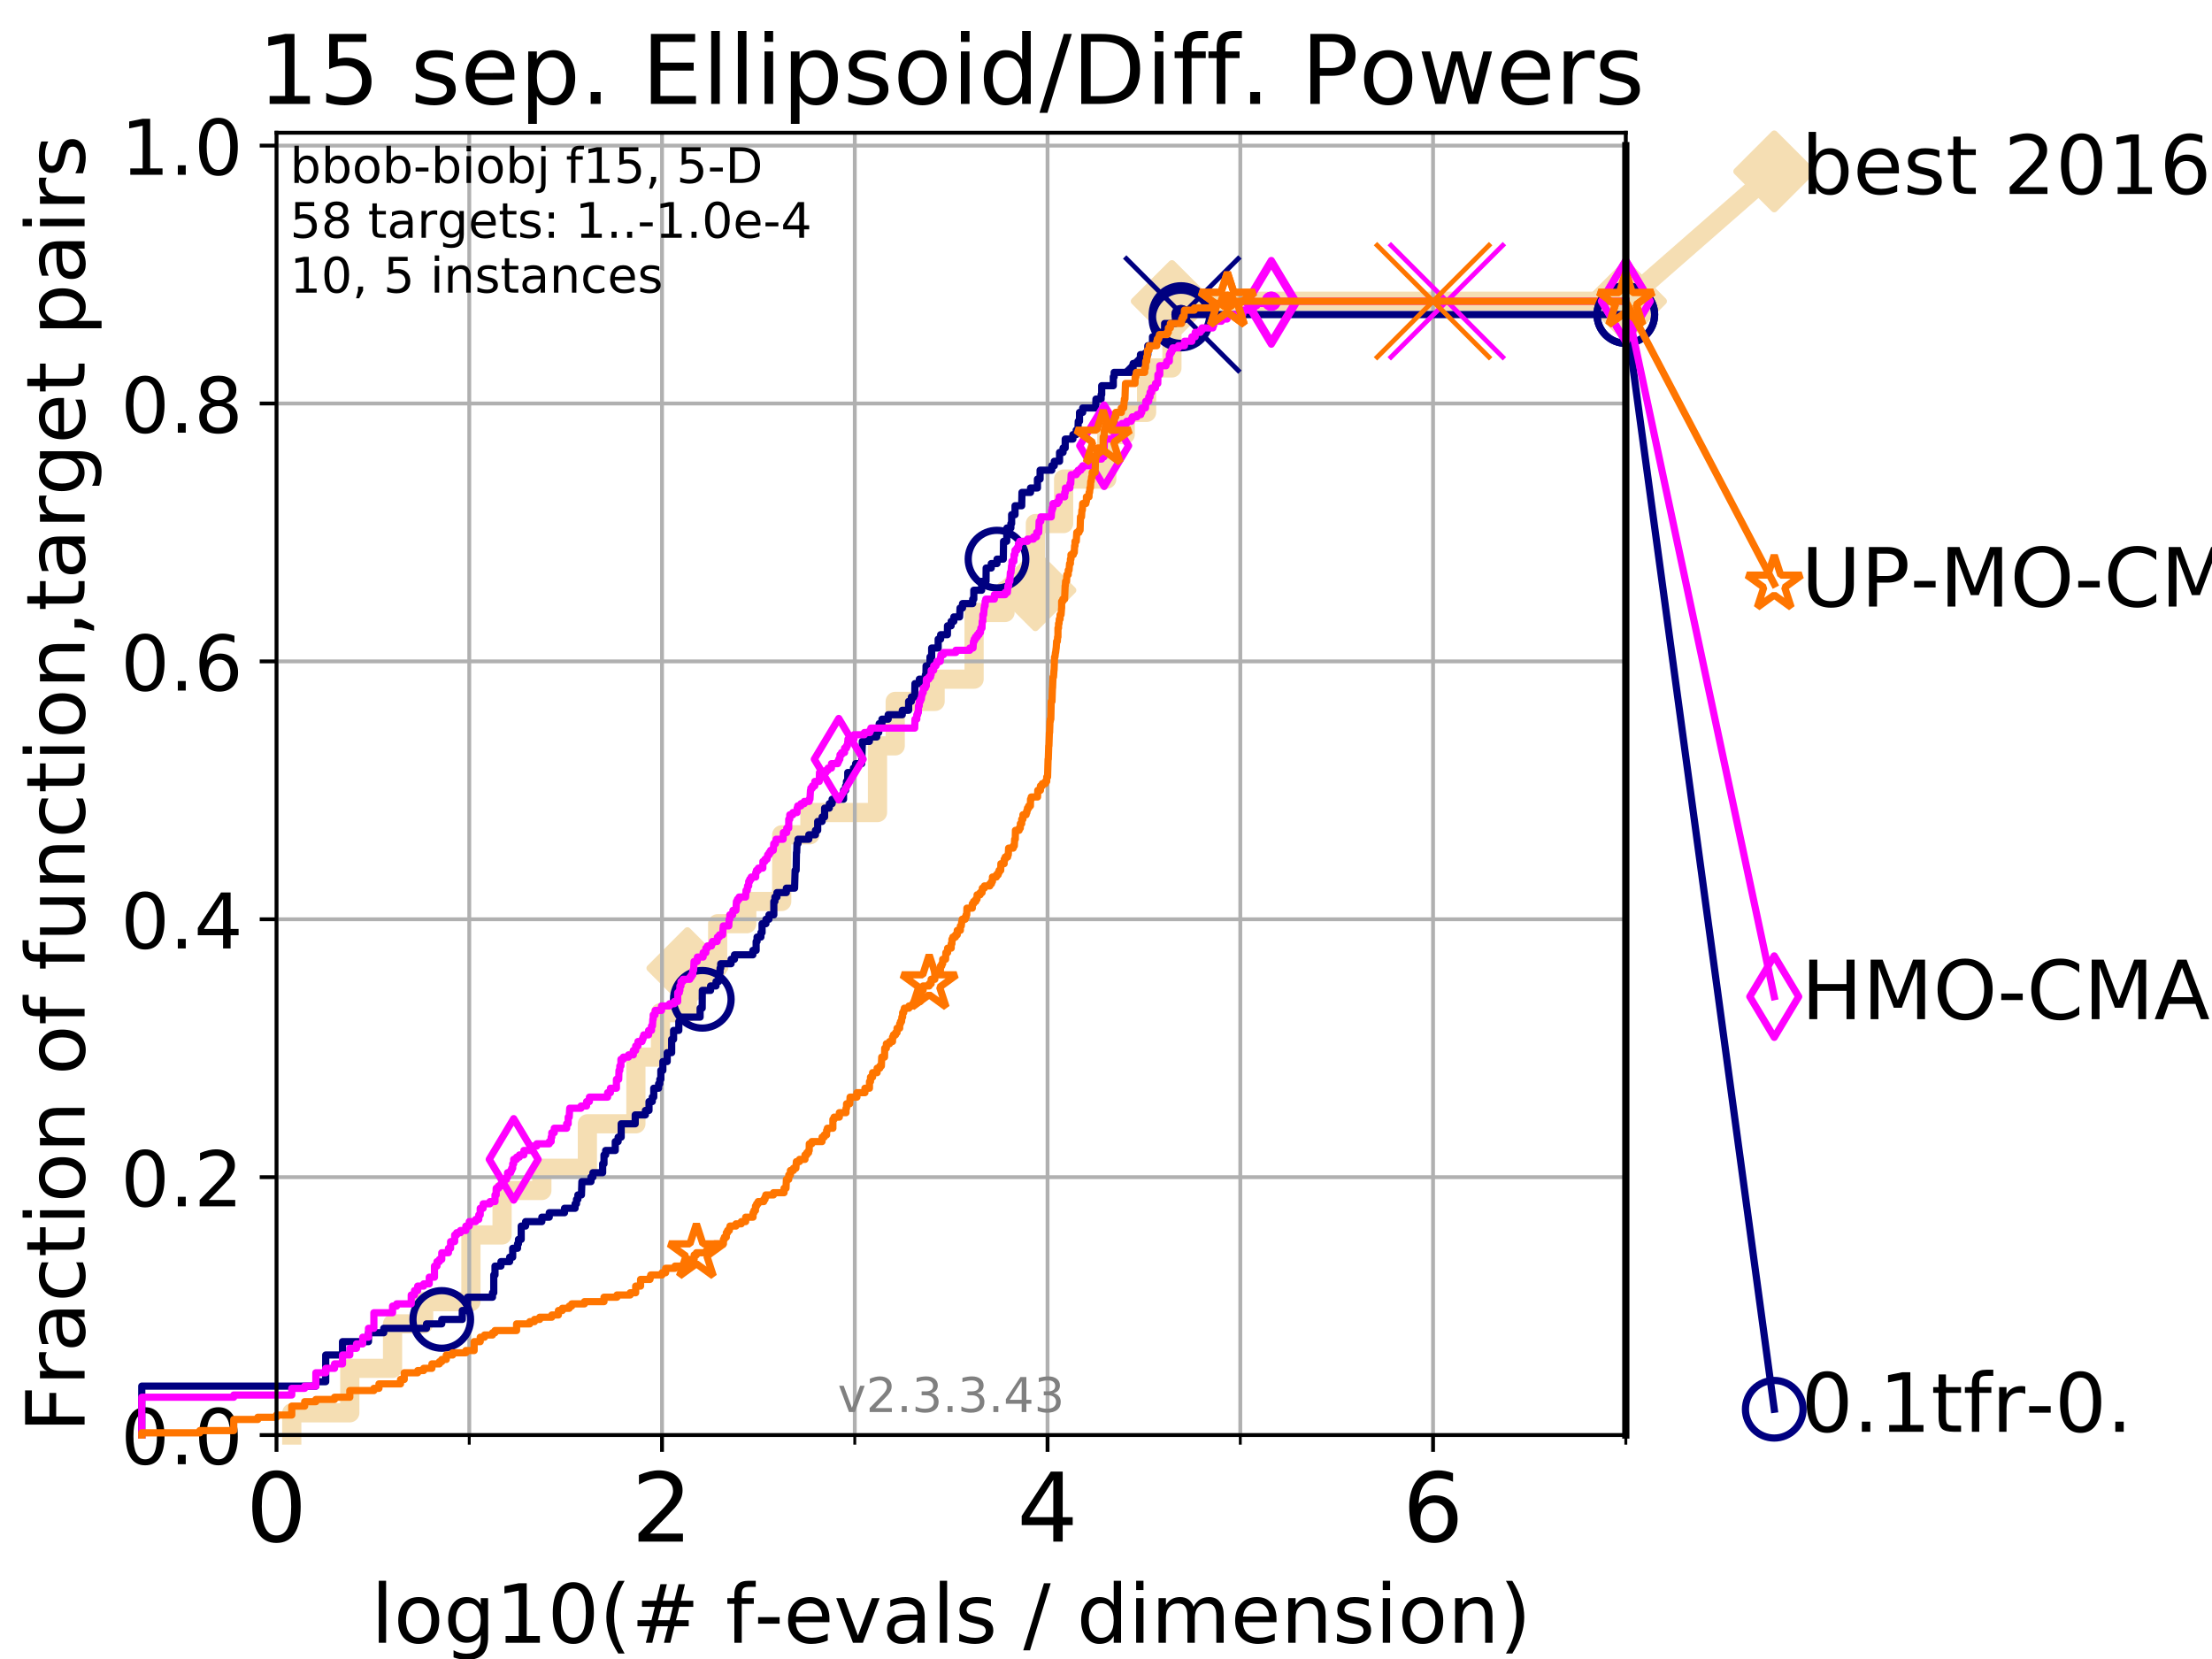 <?xml version="1.0" encoding="utf-8" standalone="no"?>
<!DOCTYPE svg PUBLIC "-//W3C//DTD SVG 1.1//EN"
  "http://www.w3.org/Graphics/SVG/1.1/DTD/svg11.dtd">
<!-- Created with matplotlib (https://matplotlib.org/) -->
<svg height="345.6pt" version="1.1" viewBox="0 0 460.8 345.6" width="460.8pt" xmlns="http://www.w3.org/2000/svg" xmlns:xlink="http://www.w3.org/1999/xlink">
 <defs>
  <style type="text/css">
*{stroke-linecap:butt;stroke-linejoin:round;}
  </style>
 </defs>
 <g id="figure_1">
  <g id="patch_1">
   <path d="M 0 345.6 
L 460.8 345.6 
L 460.8 0 
L 0 0 
z
" style="fill:#ffffff;"/>
  </g>
  <g id="axes_1">
   <g id="patch_2">
    <path d="M 57.6 298.944 
L 338.688 298.944 
L 338.688 27.648 
L 57.6 27.648 
z
" style="fill:#ffffff;"/>
   </g>
   <g id="line2d_1">
    <path d="M 60.78 298.944 
L 60.78 294.313 
L 72.868 294.313 
L 72.868 285.05 
L 81.776 285.05 
L 81.776 275.788 
L 88.256 275.788 
L 88.256 271.157 
L 98.101 271.157 
L 98.101 257.263 
L 104.592 257.263 
L 104.592 248.001 
L 112.877 248.001 
L 112.877 243.37 
L 122.362 243.37 
L 122.362 234.107 
L 132.47 234.107 
L 132.47 220.214 
L 137.594 220.214 
L 137.594 210.951 
L 143.196 210.951 
L 143.196 201.689 
L 149.504 201.689 
L 149.504 192.426 
L 155.565 192.426 
L 155.565 187.795 
L 162.846 187.795 
L 162.846 173.901 
L 168.722 173.901 
L 168.722 169.27 
L 182.799 169.27 
L 182.799 155.377 
L 186.49 155.377 
L 186.49 146.114 
L 194.802 146.114 
L 194.802 141.483 
L 202.92 141.483 
L 202.92 127.589 
L 209.368 127.589 
L 209.368 122.958 
L 215.689 122.958 
L 215.689 109.065 
L 221.572 109.065 
L 221.572 99.802 
L 230.562 99.802 
L 230.562 90.54 
L 234.4 90.54 
L 234.4 85.909 
L 238.855 85.909 
L 238.855 76.646 
L 244.131 76.646 
L 244.131 62.753 
L 338.688 62.753 
" style="fill:none;stroke:#f5deb3;stroke-linecap:square;stroke-width:4;"/>
   </g>
   <g id="line2d_2">
    <defs>
     <path d="M 0 7.778 
L 7.778 0 
L 0 -7.778 
L -7.778 0 
z
" id="mddaaaf57ed" style="stroke:#f5deb3;stroke-linejoin:miter;stroke-width:1.5;"/>
    </defs>
    <g>
     <use style="fill:#f5deb3;stroke:#f5deb3;stroke-linejoin:miter;stroke-width:1.5;" x="143.196" xlink:href="#mddaaaf57ed" y="201.689"/>
     <use style="fill:#f5deb3;stroke:#f5deb3;stroke-linejoin:miter;stroke-width:1.5;" x="215.689" xlink:href="#mddaaaf57ed" y="122.958"/>
     <use style="fill:#f5deb3;stroke:#f5deb3;stroke-linejoin:miter;stroke-width:1.5;" x="244.131" xlink:href="#mddaaaf57ed" y="62.753"/>
     <use style="fill:#f5deb3;stroke:#f5deb3;stroke-linejoin:miter;stroke-width:1.5;" x="244.131" xlink:href="#mddaaaf57ed" y="62.753"/>
     <use style="fill:#f5deb3;stroke:#f5deb3;stroke-linejoin:miter;stroke-width:1.5;" x="338.688" xlink:href="#mddaaaf57ed" y="62.753"/>
    </g>
   </g>
   <g id="line2d_3">
    <path style="fill:none;stroke:#f5deb3;stroke-linecap:square;stroke-width:4;"/>
    <g/>
   </g>
   <g id="line2d_4">
    <path d="M 338.688 62.753 
L 369.608 35.706 
" style="fill:none;stroke:#f5deb3;stroke-linecap:square;stroke-width:4;"/>
    <g>
     <use style="fill:#f5deb3;stroke:#f5deb3;stroke-linejoin:miter;stroke-width:1.5;" x="338.688" xlink:href="#mddaaaf57ed" y="62.753"/>
     <use style="fill:#f5deb3;stroke:#f5deb3;stroke-linejoin:miter;stroke-width:1.5;" x="369.608" xlink:href="#mddaaaf57ed" y="35.706"/>
    </g>
   </g>
   <g id="matplotlib.axis_1">
    <g id="xtick_1">
     <g id="line2d_5">
      <path clip-path="url(#p960836d743)" d="M 57.6 298.944 
L 57.6 27.648 
" style="fill:none;stroke:#b0b0b0;stroke-linecap:square;stroke-width:0.8;"/>
     </g>
     <g id="line2d_6">
      <defs>
       <path d="M 0 0 
L 0 3.5 
" id="me159d6a0ca" style="stroke:#000000;stroke-width:0.8;"/>
      </defs>
      <g>
       <use style="stroke:#000000;stroke-width:0.8;" x="57.6" xlink:href="#me159d6a0ca" y="298.944"/>
      </g>
     </g>
     <g id="text_1">
      <!-- 0 -->
      <defs>
       <path d="M 31.781 66.406 
Q 24.172 66.406 20.328 58.906 
Q 16.5 51.422 16.5 36.375 
Q 16.5 21.391 20.328 13.891 
Q 24.172 6.391 31.781 6.391 
Q 39.453 6.391 43.281 13.891 
Q 47.125 21.391 47.125 36.375 
Q 47.125 51.422 43.281 58.906 
Q 39.453 66.406 31.781 66.406 
z
M 31.781 74.219 
Q 44.047 74.219 50.516 64.516 
Q 56.984 54.828 56.984 36.375 
Q 56.984 17.969 50.516 8.266 
Q 44.047 -1.422 31.781 -1.422 
Q 19.531 -1.422 13.062 8.266 
Q 6.594 17.969 6.594 36.375 
Q 6.594 54.828 13.062 64.516 
Q 19.531 74.219 31.781 74.219 
z
" id="DejaVuSans-48"/>
      </defs>
      <g transform="translate(51.237 321.141)scale(0.2 -0.2)">
       <use xlink:href="#DejaVuSans-48"/>
      </g>
     </g>
    </g>
    <g id="xtick_2">
     <g id="line2d_7">
      <path clip-path="url(#p960836d743)" d="M 137.911 298.944 
L 137.911 27.648 
" style="fill:none;stroke:#b0b0b0;stroke-linecap:square;stroke-width:0.8;"/>
     </g>
     <g id="line2d_8">
      <g>
       <use style="stroke:#000000;stroke-width:0.8;" x="137.911" xlink:href="#me159d6a0ca" y="298.944"/>
      </g>
     </g>
     <g id="text_2">
      <!-- 2 -->
      <defs>
       <path d="M 19.188 8.297 
L 53.609 8.297 
L 53.609 0 
L 7.328 0 
L 7.328 8.297 
Q 12.938 14.109 22.625 23.891 
Q 32.328 33.688 34.812 36.531 
Q 39.547 41.844 41.422 45.531 
Q 43.312 49.219 43.312 52.781 
Q 43.312 58.594 39.234 62.25 
Q 35.156 65.922 28.609 65.922 
Q 23.969 65.922 18.812 64.312 
Q 13.672 62.703 7.812 59.422 
L 7.812 69.391 
Q 13.766 71.781 18.938 73 
Q 24.125 74.219 28.422 74.219 
Q 39.75 74.219 46.484 68.547 
Q 53.219 62.891 53.219 53.422 
Q 53.219 48.922 51.531 44.891 
Q 49.859 40.875 45.406 35.406 
Q 44.188 33.984 37.641 27.219 
Q 31.109 20.453 19.188 8.297 
z
" id="DejaVuSans-50"/>
      </defs>
      <g transform="translate(131.548 321.141)scale(0.2 -0.2)">
       <use xlink:href="#DejaVuSans-50"/>
      </g>
     </g>
    </g>
    <g id="xtick_3">
     <g id="line2d_9">
      <path clip-path="url(#p960836d743)" d="M 218.222 298.944 
L 218.222 27.648 
" style="fill:none;stroke:#b0b0b0;stroke-linecap:square;stroke-width:0.8;"/>
     </g>
     <g id="line2d_10">
      <g>
       <use style="stroke:#000000;stroke-width:0.8;" x="218.222" xlink:href="#me159d6a0ca" y="298.944"/>
      </g>
     </g>
     <g id="text_3">
      <!-- 4 -->
      <defs>
       <path d="M 37.797 64.312 
L 12.891 25.391 
L 37.797 25.391 
z
M 35.203 72.906 
L 47.609 72.906 
L 47.609 25.391 
L 58.016 25.391 
L 58.016 17.188 
L 47.609 17.188 
L 47.609 0 
L 37.797 0 
L 37.797 17.188 
L 4.891 17.188 
L 4.891 26.703 
z
" id="DejaVuSans-52"/>
      </defs>
      <g transform="translate(211.859 321.141)scale(0.2 -0.2)">
       <use xlink:href="#DejaVuSans-52"/>
      </g>
     </g>
    </g>
    <g id="xtick_4">
     <g id="line2d_11">
      <path clip-path="url(#p960836d743)" d="M 298.533 298.944 
L 298.533 27.648 
" style="fill:none;stroke:#b0b0b0;stroke-linecap:square;stroke-width:0.8;"/>
     </g>
     <g id="line2d_12">
      <g>
       <use style="stroke:#000000;stroke-width:0.8;" x="298.533" xlink:href="#me159d6a0ca" y="298.944"/>
      </g>
     </g>
     <g id="text_4">
      <!-- 6 -->
      <defs>
       <path d="M 33.016 40.375 
Q 26.375 40.375 22.484 35.828 
Q 18.609 31.297 18.609 23.391 
Q 18.609 15.531 22.484 10.953 
Q 26.375 6.391 33.016 6.391 
Q 39.656 6.391 43.531 10.953 
Q 47.406 15.531 47.406 23.391 
Q 47.406 31.297 43.531 35.828 
Q 39.656 40.375 33.016 40.375 
z
M 52.594 71.297 
L 52.594 62.312 
Q 48.875 64.062 45.094 64.984 
Q 41.312 65.922 37.594 65.922 
Q 27.828 65.922 22.672 59.328 
Q 17.531 52.734 16.797 39.406 
Q 19.672 43.656 24.016 45.922 
Q 28.375 48.188 33.594 48.188 
Q 44.578 48.188 50.953 41.516 
Q 57.328 34.859 57.328 23.391 
Q 57.328 12.156 50.688 5.359 
Q 44.047 -1.422 33.016 -1.422 
Q 20.359 -1.422 13.672 8.266 
Q 6.984 17.969 6.984 36.375 
Q 6.984 53.656 15.188 63.938 
Q 23.391 74.219 37.203 74.219 
Q 40.922 74.219 44.703 73.484 
Q 48.484 72.75 52.594 71.297 
z
" id="DejaVuSans-54"/>
      </defs>
      <g transform="translate(292.17 321.141)scale(0.2 -0.2)">
       <use xlink:href="#DejaVuSans-54"/>
      </g>
     </g>
    </g>
    <g id="xtick_5">
     <g id="line2d_13">
      <path clip-path="url(#p960836d743)" d="M 97.755 298.944 
L 97.755 27.648 
" style="fill:none;stroke:#b0b0b0;stroke-linecap:square;stroke-width:0.8;"/>
     </g>
     <g id="line2d_14">
      <defs>
       <path d="M 0 0 
L 0 2 
" id="m4aea4c6e93" style="stroke:#000000;stroke-width:0.6;"/>
      </defs>
      <g>
       <use style="stroke:#000000;stroke-width:0.6;" x="97.755" xlink:href="#m4aea4c6e93" y="298.944"/>
      </g>
     </g>
    </g>
    <g id="xtick_6">
     <g id="line2d_15">
      <path clip-path="url(#p960836d743)" d="M 178.066 298.944 
L 178.066 27.648 
" style="fill:none;stroke:#b0b0b0;stroke-linecap:square;stroke-width:0.8;"/>
     </g>
     <g id="line2d_16">
      <g>
       <use style="stroke:#000000;stroke-width:0.6;" x="178.066" xlink:href="#m4aea4c6e93" y="298.944"/>
      </g>
     </g>
    </g>
    <g id="xtick_7">
     <g id="line2d_17">
      <path clip-path="url(#p960836d743)" d="M 258.377 298.944 
L 258.377 27.648 
" style="fill:none;stroke:#b0b0b0;stroke-linecap:square;stroke-width:0.8;"/>
     </g>
     <g id="line2d_18">
      <g>
       <use style="stroke:#000000;stroke-width:0.6;" x="258.377" xlink:href="#m4aea4c6e93" y="298.944"/>
      </g>
     </g>
    </g>
    <g id="xtick_8">
     <g id="line2d_19">
      <path clip-path="url(#p960836d743)" d="M 338.688 298.944 
L 338.688 27.648 
" style="fill:none;stroke:#b0b0b0;stroke-linecap:square;stroke-width:0.8;"/>
     </g>
     <g id="line2d_20">
      <g>
       <use style="stroke:#000000;stroke-width:0.6;" x="338.688" xlink:href="#m4aea4c6e93" y="298.944"/>
      </g>
     </g>
    </g>
    <g id="text_5">
     <!-- log10(# f-evals / dimension) -->
     <defs>
      <path d="M 9.422 75.984 
L 18.406 75.984 
L 18.406 0 
L 9.422 0 
z
" id="DejaVuSans-108"/>
      <path d="M 30.609 48.391 
Q 23.391 48.391 19.188 42.75 
Q 14.984 37.109 14.984 27.297 
Q 14.984 17.484 19.156 11.844 
Q 23.344 6.203 30.609 6.203 
Q 37.797 6.203 41.984 11.859 
Q 46.188 17.531 46.188 27.297 
Q 46.188 37.016 41.984 42.703 
Q 37.797 48.391 30.609 48.391 
z
M 30.609 56 
Q 42.328 56 49.016 48.375 
Q 55.719 40.766 55.719 27.297 
Q 55.719 13.875 49.016 6.219 
Q 42.328 -1.422 30.609 -1.422 
Q 18.844 -1.422 12.172 6.219 
Q 5.516 13.875 5.516 27.297 
Q 5.516 40.766 12.172 48.375 
Q 18.844 56 30.609 56 
z
" id="DejaVuSans-111"/>
      <path d="M 45.406 27.984 
Q 45.406 37.75 41.375 43.109 
Q 37.359 48.484 30.078 48.484 
Q 22.859 48.484 18.828 43.109 
Q 14.797 37.75 14.797 27.984 
Q 14.797 18.266 18.828 12.891 
Q 22.859 7.516 30.078 7.516 
Q 37.359 7.516 41.375 12.891 
Q 45.406 18.266 45.406 27.984 
z
M 54.391 6.781 
Q 54.391 -7.172 48.188 -13.984 
Q 42 -20.797 29.203 -20.797 
Q 24.469 -20.797 20.266 -20.094 
Q 16.062 -19.391 12.109 -17.922 
L 12.109 -9.188 
Q 16.062 -11.328 19.922 -12.344 
Q 23.781 -13.375 27.781 -13.375 
Q 36.625 -13.375 41.016 -8.766 
Q 45.406 -4.156 45.406 5.172 
L 45.406 9.625 
Q 42.625 4.781 38.281 2.391 
Q 33.938 0 27.875 0 
Q 17.828 0 11.672 7.656 
Q 5.516 15.328 5.516 27.984 
Q 5.516 40.672 11.672 48.328 
Q 17.828 56 27.875 56 
Q 33.938 56 38.281 53.609 
Q 42.625 51.219 45.406 46.391 
L 45.406 54.688 
L 54.391 54.688 
z
" id="DejaVuSans-103"/>
      <path d="M 12.406 8.297 
L 28.516 8.297 
L 28.516 63.922 
L 10.984 60.406 
L 10.984 69.391 
L 28.422 72.906 
L 38.281 72.906 
L 38.281 8.297 
L 54.391 8.297 
L 54.391 0 
L 12.406 0 
z
" id="DejaVuSans-49"/>
      <path d="M 31 75.875 
Q 24.469 64.656 21.281 53.656 
Q 18.109 42.672 18.109 31.391 
Q 18.109 20.125 21.312 9.062 
Q 24.516 -2 31 -13.188 
L 23.188 -13.188 
Q 15.875 -1.703 12.234 9.375 
Q 8.594 20.453 8.594 31.391 
Q 8.594 42.281 12.203 53.312 
Q 15.828 64.359 23.188 75.875 
z
" id="DejaVuSans-40"/>
      <path d="M 51.125 44 
L 36.922 44 
L 32.812 27.688 
L 47.125 27.688 
z
M 43.797 71.781 
L 38.719 51.516 
L 52.984 51.516 
L 58.109 71.781 
L 65.922 71.781 
L 60.891 51.516 
L 76.125 51.516 
L 76.125 44 
L 58.984 44 
L 54.984 27.688 
L 70.516 27.688 
L 70.516 20.219 
L 53.078 20.219 
L 48 0 
L 40.188 0 
L 45.219 20.219 
L 30.906 20.219 
L 25.875 0 
L 18.016 0 
L 23.094 20.219 
L 7.719 20.219 
L 7.719 27.688 
L 24.906 27.688 
L 29 44 
L 13.281 44 
L 13.281 51.516 
L 30.906 51.516 
L 35.891 71.781 
z
" id="DejaVuSans-35"/>
      <path id="DejaVuSans-32"/>
      <path d="M 37.109 75.984 
L 37.109 68.5 
L 28.516 68.5 
Q 23.688 68.5 21.797 66.547 
Q 19.922 64.594 19.922 59.516 
L 19.922 54.688 
L 34.719 54.688 
L 34.719 47.703 
L 19.922 47.703 
L 19.922 0 
L 10.891 0 
L 10.891 47.703 
L 2.297 47.703 
L 2.297 54.688 
L 10.891 54.688 
L 10.891 58.5 
Q 10.891 67.625 15.141 71.797 
Q 19.391 75.984 28.609 75.984 
z
" id="DejaVuSans-102"/>
      <path d="M 4.891 31.391 
L 31.203 31.391 
L 31.203 23.391 
L 4.891 23.391 
z
" id="DejaVuSans-45"/>
      <path d="M 56.203 29.594 
L 56.203 25.203 
L 14.891 25.203 
Q 15.484 15.922 20.484 11.062 
Q 25.484 6.203 34.422 6.203 
Q 39.594 6.203 44.453 7.469 
Q 49.312 8.734 54.109 11.281 
L 54.109 2.781 
Q 49.266 0.734 44.188 -0.344 
Q 39.109 -1.422 33.891 -1.422 
Q 20.797 -1.422 13.156 6.188 
Q 5.516 13.812 5.516 26.812 
Q 5.516 40.234 12.766 48.109 
Q 20.016 56 32.328 56 
Q 43.359 56 49.781 48.891 
Q 56.203 41.797 56.203 29.594 
z
M 47.219 32.234 
Q 47.125 39.594 43.094 43.984 
Q 39.062 48.391 32.422 48.391 
Q 24.906 48.391 20.391 44.141 
Q 15.875 39.891 15.188 32.172 
z
" id="DejaVuSans-101"/>
      <path d="M 2.984 54.688 
L 12.5 54.688 
L 29.594 8.797 
L 46.688 54.688 
L 56.203 54.688 
L 35.688 0 
L 23.484 0 
z
" id="DejaVuSans-118"/>
      <path d="M 34.281 27.484 
Q 23.391 27.484 19.188 25 
Q 14.984 22.516 14.984 16.5 
Q 14.984 11.719 18.141 8.906 
Q 21.297 6.109 26.703 6.109 
Q 34.188 6.109 38.703 11.406 
Q 43.219 16.703 43.219 25.484 
L 43.219 27.484 
z
M 52.203 31.203 
L 52.203 0 
L 43.219 0 
L 43.219 8.297 
Q 40.141 3.328 35.547 0.953 
Q 30.953 -1.422 24.312 -1.422 
Q 15.922 -1.422 10.953 3.297 
Q 6 8.016 6 15.922 
Q 6 25.141 12.172 29.828 
Q 18.359 34.516 30.609 34.516 
L 43.219 34.516 
L 43.219 35.406 
Q 43.219 41.609 39.141 45 
Q 35.062 48.391 27.688 48.391 
Q 23 48.391 18.547 47.266 
Q 14.109 46.141 10.016 43.891 
L 10.016 52.203 
Q 14.938 54.109 19.578 55.047 
Q 24.219 56 28.609 56 
Q 40.484 56 46.344 49.844 
Q 52.203 43.703 52.203 31.203 
z
" id="DejaVuSans-97"/>
      <path d="M 44.281 53.078 
L 44.281 44.578 
Q 40.484 46.531 36.375 47.5 
Q 32.281 48.484 27.875 48.484 
Q 21.188 48.484 17.844 46.438 
Q 14.5 44.391 14.5 40.281 
Q 14.5 37.156 16.891 35.375 
Q 19.281 33.594 26.516 31.984 
L 29.594 31.297 
Q 39.156 29.25 43.188 25.516 
Q 47.219 21.781 47.219 15.094 
Q 47.219 7.469 41.188 3.016 
Q 35.156 -1.422 24.609 -1.422 
Q 20.219 -1.422 15.453 -0.562 
Q 10.688 0.297 5.422 2 
L 5.422 11.281 
Q 10.406 8.688 15.234 7.391 
Q 20.062 6.109 24.812 6.109 
Q 31.156 6.109 34.562 8.281 
Q 37.984 10.453 37.984 14.406 
Q 37.984 18.062 35.516 20.016 
Q 33.062 21.969 24.703 23.781 
L 21.578 24.516 
Q 13.234 26.266 9.516 29.906 
Q 5.812 33.547 5.812 39.891 
Q 5.812 47.609 11.281 51.797 
Q 16.75 56 26.812 56 
Q 31.781 56 36.172 55.266 
Q 40.578 54.547 44.281 53.078 
z
" id="DejaVuSans-115"/>
      <path d="M 25.391 72.906 
L 33.688 72.906 
L 8.297 -9.281 
L 0 -9.281 
z
" id="DejaVuSans-47"/>
      <path d="M 45.406 46.391 
L 45.406 75.984 
L 54.391 75.984 
L 54.391 0 
L 45.406 0 
L 45.406 8.203 
Q 42.578 3.328 38.25 0.953 
Q 33.938 -1.422 27.875 -1.422 
Q 17.969 -1.422 11.734 6.484 
Q 5.516 14.406 5.516 27.297 
Q 5.516 40.188 11.734 48.094 
Q 17.969 56 27.875 56 
Q 33.938 56 38.25 53.625 
Q 42.578 51.266 45.406 46.391 
z
M 14.797 27.297 
Q 14.797 17.391 18.875 11.75 
Q 22.953 6.109 30.078 6.109 
Q 37.203 6.109 41.297 11.75 
Q 45.406 17.391 45.406 27.297 
Q 45.406 37.203 41.297 42.844 
Q 37.203 48.484 30.078 48.484 
Q 22.953 48.484 18.875 42.844 
Q 14.797 37.203 14.797 27.297 
z
" id="DejaVuSans-100"/>
      <path d="M 9.422 54.688 
L 18.406 54.688 
L 18.406 0 
L 9.422 0 
z
M 9.422 75.984 
L 18.406 75.984 
L 18.406 64.594 
L 9.422 64.594 
z
" id="DejaVuSans-105"/>
      <path d="M 52 44.188 
Q 55.375 50.25 60.062 53.125 
Q 64.75 56 71.094 56 
Q 79.641 56 84.281 50.016 
Q 88.922 44.047 88.922 33.016 
L 88.922 0 
L 79.891 0 
L 79.891 32.719 
Q 79.891 40.578 77.094 44.375 
Q 74.312 48.188 68.609 48.188 
Q 61.625 48.188 57.562 43.547 
Q 53.516 38.922 53.516 30.906 
L 53.516 0 
L 44.484 0 
L 44.484 32.719 
Q 44.484 40.625 41.703 44.406 
Q 38.922 48.188 33.109 48.188 
Q 26.219 48.188 22.156 43.531 
Q 18.109 38.875 18.109 30.906 
L 18.109 0 
L 9.078 0 
L 9.078 54.688 
L 18.109 54.688 
L 18.109 46.188 
Q 21.188 51.219 25.484 53.609 
Q 29.781 56 35.688 56 
Q 41.656 56 45.828 52.969 
Q 50 49.953 52 44.188 
z
" id="DejaVuSans-109"/>
      <path d="M 54.891 33.016 
L 54.891 0 
L 45.906 0 
L 45.906 32.719 
Q 45.906 40.484 42.875 44.328 
Q 39.844 48.188 33.797 48.188 
Q 26.516 48.188 22.312 43.547 
Q 18.109 38.922 18.109 30.906 
L 18.109 0 
L 9.078 0 
L 9.078 54.688 
L 18.109 54.688 
L 18.109 46.188 
Q 21.344 51.125 25.703 53.562 
Q 30.078 56 35.797 56 
Q 45.219 56 50.047 50.172 
Q 54.891 44.344 54.891 33.016 
z
" id="DejaVuSans-110"/>
      <path d="M 8.016 75.875 
L 15.828 75.875 
Q 23.141 64.359 26.781 53.312 
Q 30.422 42.281 30.422 31.391 
Q 30.422 20.453 26.781 9.375 
Q 23.141 -1.703 15.828 -13.188 
L 8.016 -13.188 
Q 14.5 -2 17.703 9.062 
Q 20.906 20.125 20.906 31.391 
Q 20.906 42.672 17.703 53.656 
Q 14.5 64.656 8.016 75.875 
z
" id="DejaVuSans-41"/>
     </defs>
     <g transform="translate(77.303 342.218)scale(0.17 -0.17)">
      <use xlink:href="#DejaVuSans-108"/>
      <use x="27.783" xlink:href="#DejaVuSans-111"/>
      <use x="88.965" xlink:href="#DejaVuSans-103"/>
      <use x="152.441" xlink:href="#DejaVuSans-49"/>
      <use x="216.064" xlink:href="#DejaVuSans-48"/>
      <use x="279.688" xlink:href="#DejaVuSans-40"/>
      <use x="318.701" xlink:href="#DejaVuSans-35"/>
      <use x="402.49" xlink:href="#DejaVuSans-32"/>
      <use x="434.277" xlink:href="#DejaVuSans-102"/>
      <use x="469.404" xlink:href="#DejaVuSans-45"/>
      <use x="505.488" xlink:href="#DejaVuSans-101"/>
      <use x="567.012" xlink:href="#DejaVuSans-118"/>
      <use x="626.191" xlink:href="#DejaVuSans-97"/>
      <use x="687.471" xlink:href="#DejaVuSans-108"/>
      <use x="715.254" xlink:href="#DejaVuSans-115"/>
      <use x="767.354" xlink:href="#DejaVuSans-32"/>
      <use x="799.141" xlink:href="#DejaVuSans-47"/>
      <use x="832.832" xlink:href="#DejaVuSans-32"/>
      <use x="864.619" xlink:href="#DejaVuSans-100"/>
      <use x="928.096" xlink:href="#DejaVuSans-105"/>
      <use x="955.879" xlink:href="#DejaVuSans-109"/>
      <use x="1053.291" xlink:href="#DejaVuSans-101"/>
      <use x="1114.814" xlink:href="#DejaVuSans-110"/>
      <use x="1178.193" xlink:href="#DejaVuSans-115"/>
      <use x="1230.293" xlink:href="#DejaVuSans-105"/>
      <use x="1258.076" xlink:href="#DejaVuSans-111"/>
      <use x="1319.258" xlink:href="#DejaVuSans-110"/>
      <use x="1382.637" xlink:href="#DejaVuSans-41"/>
     </g>
    </g>
   </g>
   <g id="matplotlib.axis_2">
    <g id="ytick_1">
     <g id="line2d_21">
      <path clip-path="url(#p960836d743)" d="M 57.6 298.944 
L 338.688 298.944 
" style="fill:none;stroke:#b0b0b0;stroke-linecap:square;stroke-width:0.8;"/>
     </g>
     <g id="line2d_22">
      <defs>
       <path d="M 0 0 
L -3.5 0 
" id="me06fc9d5e0" style="stroke:#000000;stroke-width:0.8;"/>
      </defs>
      <g>
       <use style="stroke:#000000;stroke-width:0.8;" x="57.6" xlink:href="#me06fc9d5e0" y="298.944"/>
      </g>
     </g>
     <g id="text_6">
      <!-- 0.0 -->
      <defs>
       <path d="M 10.688 12.406 
L 21 12.406 
L 21 0 
L 10.688 0 
z
" id="DejaVuSans-46"/>
      </defs>
      <g transform="translate(25.155 305.023)scale(0.16 -0.16)">
       <use xlink:href="#DejaVuSans-48"/>
       <use x="63.623" xlink:href="#DejaVuSans-46"/>
       <use x="95.41" xlink:href="#DejaVuSans-48"/>
      </g>
     </g>
    </g>
    <g id="ytick_2">
     <g id="line2d_23">
      <path clip-path="url(#p960836d743)" d="M 57.6 245.222 
L 338.688 245.222 
" style="fill:none;stroke:#b0b0b0;stroke-linecap:square;stroke-width:0.8;"/>
     </g>
     <g id="line2d_24">
      <g>
       <use style="stroke:#000000;stroke-width:0.8;" x="57.6" xlink:href="#me06fc9d5e0" y="245.222"/>
      </g>
     </g>
     <g id="text_7">
      <!-- 0.2 -->
      <g transform="translate(25.155 251.301)scale(0.16 -0.16)">
       <use xlink:href="#DejaVuSans-48"/>
       <use x="63.623" xlink:href="#DejaVuSans-46"/>
       <use x="95.41" xlink:href="#DejaVuSans-50"/>
      </g>
     </g>
    </g>
    <g id="ytick_3">
     <g id="line2d_25">
      <path clip-path="url(#p960836d743)" d="M 57.6 191.5 
L 338.688 191.5 
" style="fill:none;stroke:#b0b0b0;stroke-linecap:square;stroke-width:0.8;"/>
     </g>
     <g id="line2d_26">
      <g>
       <use style="stroke:#000000;stroke-width:0.8;" x="57.6" xlink:href="#me06fc9d5e0" y="191.5"/>
      </g>
     </g>
     <g id="text_8">
      <!-- 0.4 -->
      <g transform="translate(25.155 197.579)scale(0.16 -0.16)">
       <use xlink:href="#DejaVuSans-48"/>
       <use x="63.623" xlink:href="#DejaVuSans-46"/>
       <use x="95.41" xlink:href="#DejaVuSans-52"/>
      </g>
     </g>
    </g>
    <g id="ytick_4">
     <g id="line2d_27">
      <path clip-path="url(#p960836d743)" d="M 57.6 137.778 
L 338.688 137.778 
" style="fill:none;stroke:#b0b0b0;stroke-linecap:square;stroke-width:0.8;"/>
     </g>
     <g id="line2d_28">
      <g>
       <use style="stroke:#000000;stroke-width:0.8;" x="57.6" xlink:href="#me06fc9d5e0" y="137.778"/>
      </g>
     </g>
     <g id="text_9">
      <!-- 0.6 -->
      <g transform="translate(25.155 143.857)scale(0.16 -0.16)">
       <use xlink:href="#DejaVuSans-48"/>
       <use x="63.623" xlink:href="#DejaVuSans-46"/>
       <use x="95.41" xlink:href="#DejaVuSans-54"/>
      </g>
     </g>
    </g>
    <g id="ytick_5">
     <g id="line2d_29">
      <path clip-path="url(#p960836d743)" d="M 57.6 84.056 
L 338.688 84.056 
" style="fill:none;stroke:#b0b0b0;stroke-linecap:square;stroke-width:0.8;"/>
     </g>
     <g id="line2d_30">
      <g>
       <use style="stroke:#000000;stroke-width:0.8;" x="57.6" xlink:href="#me06fc9d5e0" y="84.056"/>
      </g>
     </g>
     <g id="text_10">
      <!-- 0.8 -->
      <defs>
       <path d="M 31.781 34.625 
Q 24.75 34.625 20.719 30.859 
Q 16.703 27.094 16.703 20.516 
Q 16.703 13.922 20.719 10.156 
Q 24.75 6.391 31.781 6.391 
Q 38.812 6.391 42.859 10.172 
Q 46.922 13.969 46.922 20.516 
Q 46.922 27.094 42.891 30.859 
Q 38.875 34.625 31.781 34.625 
z
M 21.922 38.812 
Q 15.578 40.375 12.031 44.719 
Q 8.5 49.078 8.5 55.328 
Q 8.5 64.062 14.719 69.141 
Q 20.953 74.219 31.781 74.219 
Q 42.672 74.219 48.875 69.141 
Q 55.078 64.062 55.078 55.328 
Q 55.078 49.078 51.531 44.719 
Q 48 40.375 41.703 38.812 
Q 48.828 37.156 52.797 32.312 
Q 56.781 27.484 56.781 20.516 
Q 56.781 9.906 50.312 4.234 
Q 43.844 -1.422 31.781 -1.422 
Q 19.734 -1.422 13.25 4.234 
Q 6.781 9.906 6.781 20.516 
Q 6.781 27.484 10.781 32.312 
Q 14.797 37.156 21.922 38.812 
z
M 18.312 54.391 
Q 18.312 48.734 21.844 45.562 
Q 25.391 42.391 31.781 42.391 
Q 38.141 42.391 41.719 45.562 
Q 45.312 48.734 45.312 54.391 
Q 45.312 60.062 41.719 63.234 
Q 38.141 66.406 31.781 66.406 
Q 25.391 66.406 21.844 63.234 
Q 18.312 60.062 18.312 54.391 
z
" id="DejaVuSans-56"/>
      </defs>
      <g transform="translate(25.155 90.135)scale(0.16 -0.16)">
       <use xlink:href="#DejaVuSans-48"/>
       <use x="63.623" xlink:href="#DejaVuSans-46"/>
       <use x="95.41" xlink:href="#DejaVuSans-56"/>
      </g>
     </g>
    </g>
    <g id="ytick_6">
     <g id="line2d_31">
      <path clip-path="url(#p960836d743)" d="M 57.6 30.334 
L 338.688 30.334 
" style="fill:none;stroke:#b0b0b0;stroke-linecap:square;stroke-width:0.8;"/>
     </g>
     <g id="line2d_32">
      <g>
       <use style="stroke:#000000;stroke-width:0.8;" x="57.6" xlink:href="#me06fc9d5e0" y="30.334"/>
      </g>
     </g>
     <g id="text_11">
      <!-- 1.0 -->
      <g transform="translate(25.155 36.413)scale(0.16 -0.16)">
       <use xlink:href="#DejaVuSans-49"/>
       <use x="63.623" xlink:href="#DejaVuSans-46"/>
       <use x="95.41" xlink:href="#DejaVuSans-48"/>
      </g>
     </g>
    </g>
    <g id="text_12">
     <!-- Fraction of function,target pairs -->
     <defs>
      <path d="M 9.812 72.906 
L 51.703 72.906 
L 51.703 64.594 
L 19.672 64.594 
L 19.672 43.109 
L 48.578 43.109 
L 48.578 34.812 
L 19.672 34.812 
L 19.672 0 
L 9.812 0 
z
" id="DejaVuSans-70"/>
      <path d="M 41.109 46.297 
Q 39.594 47.172 37.812 47.578 
Q 36.031 48 33.891 48 
Q 26.266 48 22.188 43.047 
Q 18.109 38.094 18.109 28.812 
L 18.109 0 
L 9.078 0 
L 9.078 54.688 
L 18.109 54.688 
L 18.109 46.188 
Q 20.953 51.172 25.484 53.578 
Q 30.031 56 36.531 56 
Q 37.453 56 38.578 55.875 
Q 39.703 55.766 41.062 55.516 
z
" id="DejaVuSans-114"/>
      <path d="M 48.781 52.594 
L 48.781 44.188 
Q 44.969 46.297 41.141 47.344 
Q 37.312 48.391 33.406 48.391 
Q 24.656 48.391 19.812 42.844 
Q 14.984 37.312 14.984 27.297 
Q 14.984 17.281 19.812 11.734 
Q 24.656 6.203 33.406 6.203 
Q 37.312 6.203 41.141 7.25 
Q 44.969 8.297 48.781 10.406 
L 48.781 2.094 
Q 45.016 0.344 40.984 -0.531 
Q 36.969 -1.422 32.422 -1.422 
Q 20.062 -1.422 12.781 6.344 
Q 5.516 14.109 5.516 27.297 
Q 5.516 40.672 12.859 48.328 
Q 20.219 56 33.016 56 
Q 37.156 56 41.109 55.141 
Q 45.062 54.297 48.781 52.594 
z
" id="DejaVuSans-99"/>
      <path d="M 18.312 70.219 
L 18.312 54.688 
L 36.812 54.688 
L 36.812 47.703 
L 18.312 47.703 
L 18.312 18.016 
Q 18.312 11.328 20.141 9.422 
Q 21.969 7.516 27.594 7.516 
L 36.812 7.516 
L 36.812 0 
L 27.594 0 
Q 17.188 0 13.234 3.875 
Q 9.281 7.766 9.281 18.016 
L 9.281 47.703 
L 2.688 47.703 
L 2.688 54.688 
L 9.281 54.688 
L 9.281 70.219 
z
" id="DejaVuSans-116"/>
      <path d="M 8.5 21.578 
L 8.5 54.688 
L 17.484 54.688 
L 17.484 21.922 
Q 17.484 14.156 20.5 10.266 
Q 23.531 6.391 29.594 6.391 
Q 36.859 6.391 41.078 11.031 
Q 45.312 15.672 45.312 23.688 
L 45.312 54.688 
L 54.297 54.688 
L 54.297 0 
L 45.312 0 
L 45.312 8.406 
Q 42.047 3.422 37.719 1 
Q 33.406 -1.422 27.688 -1.422 
Q 18.266 -1.422 13.375 4.438 
Q 8.5 10.297 8.5 21.578 
z
M 31.109 56 
z
" id="DejaVuSans-117"/>
      <path d="M 11.719 12.406 
L 22.016 12.406 
L 22.016 4 
L 14.016 -11.625 
L 7.719 -11.625 
L 11.719 4 
z
" id="DejaVuSans-44"/>
      <path d="M 18.109 8.203 
L 18.109 -20.797 
L 9.078 -20.797 
L 9.078 54.688 
L 18.109 54.688 
L 18.109 46.391 
Q 20.953 51.266 25.266 53.625 
Q 29.594 56 35.594 56 
Q 45.562 56 51.781 48.094 
Q 58.016 40.188 58.016 27.297 
Q 58.016 14.406 51.781 6.484 
Q 45.562 -1.422 35.594 -1.422 
Q 29.594 -1.422 25.266 0.953 
Q 20.953 3.328 18.109 8.203 
z
M 48.688 27.297 
Q 48.688 37.203 44.609 42.844 
Q 40.531 48.484 33.406 48.484 
Q 26.266 48.484 22.188 42.844 
Q 18.109 37.203 18.109 27.297 
Q 18.109 17.391 22.188 11.75 
Q 26.266 6.109 33.406 6.109 
Q 40.531 6.109 44.609 11.75 
Q 48.688 17.391 48.688 27.297 
z
" id="DejaVuSans-112"/>
     </defs>
     <g transform="translate(17.62 298.435)rotate(-90)scale(0.17 -0.17)">
      <use xlink:href="#DejaVuSans-70"/>
      <use x="57.41" xlink:href="#DejaVuSans-114"/>
      <use x="98.523" xlink:href="#DejaVuSans-97"/>
      <use x="159.803" xlink:href="#DejaVuSans-99"/>
      <use x="214.783" xlink:href="#DejaVuSans-116"/>
      <use x="253.992" xlink:href="#DejaVuSans-105"/>
      <use x="281.775" xlink:href="#DejaVuSans-111"/>
      <use x="342.957" xlink:href="#DejaVuSans-110"/>
      <use x="406.336" xlink:href="#DejaVuSans-32"/>
      <use x="438.123" xlink:href="#DejaVuSans-111"/>
      <use x="499.305" xlink:href="#DejaVuSans-102"/>
      <use x="534.51" xlink:href="#DejaVuSans-32"/>
      <use x="566.297" xlink:href="#DejaVuSans-102"/>
      <use x="601.502" xlink:href="#DejaVuSans-117"/>
      <use x="664.881" xlink:href="#DejaVuSans-110"/>
      <use x="728.26" xlink:href="#DejaVuSans-99"/>
      <use x="783.24" xlink:href="#DejaVuSans-116"/>
      <use x="822.449" xlink:href="#DejaVuSans-105"/>
      <use x="850.232" xlink:href="#DejaVuSans-111"/>
      <use x="911.414" xlink:href="#DejaVuSans-110"/>
      <use x="974.793" xlink:href="#DejaVuSans-44"/>
      <use x="1006.58" xlink:href="#DejaVuSans-116"/>
      <use x="1045.789" xlink:href="#DejaVuSans-97"/>
      <use x="1107.068" xlink:href="#DejaVuSans-114"/>
      <use x="1148.166" xlink:href="#DejaVuSans-103"/>
      <use x="1211.643" xlink:href="#DejaVuSans-101"/>
      <use x="1273.166" xlink:href="#DejaVuSans-116"/>
      <use x="1312.375" xlink:href="#DejaVuSans-32"/>
      <use x="1344.162" xlink:href="#DejaVuSans-112"/>
      <use x="1407.639" xlink:href="#DejaVuSans-97"/>
      <use x="1468.918" xlink:href="#DejaVuSans-105"/>
      <use x="1496.701" xlink:href="#DejaVuSans-114"/>
      <use x="1537.814" xlink:href="#DejaVuSans-115"/>
     </g>
    </g>
   </g>
   <g id="line2d_33">
    <defs>
     <path d="M 0 1.5 
C 0.398 1.5 0.779 1.342 1.061 1.061 
C 1.342 0.779 1.5 0.398 1.5 0 
C 1.5 -0.398 1.342 -0.779 1.061 -1.061 
C 0.779 -1.342 0.398 -1.5 0 -1.5 
C -0.398 -1.5 -0.779 -1.342 -1.061 -1.061 
C -1.342 -0.779 -1.5 -0.398 -1.5 0 
C -1.5 0.398 -1.342 0.779 -1.061 1.061 
C -0.779 1.342 -0.398 1.5 0 1.5 
z
" id="mcf26235622" style="stroke:#f5deb3;"/>
    </defs>
    <g>
     <use style="fill:#f5deb3;stroke:#f5deb3;" x="244.131" xlink:href="#mcf26235622" y="62.753"/>
     <use style="fill:#f5deb3;stroke:#f5deb3;" x="244.131" xlink:href="#mcf26235622" y="62.753"/>
    </g>
   </g>
   <g id="line2d_34">
    <defs>
     <path d="M 0 1.5 
C 0.398 1.5 0.779 1.342 1.061 1.061 
C 1.342 0.779 1.5 0.398 1.5 0 
C 1.5 -0.398 1.342 -0.779 1.061 -1.061 
C 0.779 -1.342 0.398 -1.5 0 -1.5 
C -0.398 -1.5 -0.779 -1.342 -1.061 -1.061 
C -1.342 -0.779 -1.5 -0.398 -1.5 0 
C -1.5 0.398 -1.342 0.779 -1.061 1.061 
C -0.779 1.342 -0.398 1.5 0 1.5 
z
" id="m8779f81538" style="stroke:#000080;"/>
    </defs>
    <g>
     <use style="fill:#000080;stroke:#000080;" x="246.024" xlink:href="#m8779f81538" y="65.531"/>
     <use style="fill:#000080;stroke:#000080;" x="246.024" xlink:href="#m8779f81538" y="65.531"/>
    </g>
   </g>
   <g id="line2d_35">
    <path d="M 29.533 298.944 
L 29.533 288.755 
L 65.797 288.755 
L 65.797 287.829 
L 67.851 287.829 
L 67.851 282.272 
L 71.35 282.272 
L 71.35 279.493 
L 76.759 279.493 
L 76.759 277.64 
L 79.939 277.64 
L 79.939 276.714 
L 88.847 276.714 
L 88.847 275.788 
L 92.027 275.788 
L 92.027 274.862 
L 96.301 274.862 
L 96.301 273.009 
L 97.403 273.009 
L 97.403 270.231 
L 102.597 270.231 
L 102.597 269.304 
L 102.859 269.304 
L 102.859 265.599 
L 103.118 265.599 
L 103.118 263.747 
L 104.355 263.747 
L 104.355 262.821 
L 106.169 262.821 
L 106.169 261.894 
L 106.803 261.894 
L 106.803 260.042 
L 107.811 260.042 
L 107.811 259.116 
L 108.006 259.116 
L 108.006 258.189 
L 108.578 258.189 
L 108.578 255.411 
L 109.491 255.411 
L 109.491 254.484 
L 112.877 254.484 
L 112.877 253.558 
L 114.419 253.558 
L 114.419 252.632 
L 117.598 252.632 
L 117.598 251.706 
L 119.801 251.706 
L 119.801 250.779 
L 120.094 250.779 
L 120.094 249.853 
L 120.382 249.853 
L 120.382 248.927 
L 121.128 248.927 
L 121.219 246.148 
L 123.111 246.148 
L 123.111 245.222 
L 123.514 245.222 
L 123.514 244.296 
L 125.542 244.296 
L 125.542 242.443 
L 125.823 242.443 
L 125.823 240.591 
L 126.168 240.591 
L 126.168 239.665 
L 128.169 239.665 
L 128.169 237.812 
L 128.768 237.812 
L 128.768 236.886 
L 129.405 236.886 
L 129.405 234.107 
L 132.327 234.107 
L 132.327 232.255 
L 134.45 232.255 
L 134.45 231.328 
L 135.199 231.328 
L 135.199 229.476 
L 135.879 229.476 
L 135.879 228.55 
L 136.189 228.55 
L 136.189 226.697 
L 137.199 226.697 
L 137.199 225.771 
L 137.451 225.771 
L 137.451 224.845 
L 137.665 224.845 
L 137.665 222.992 
L 138.084 222.992 
L 138.084 221.14 
L 138.993 221.14 
L 138.993 219.287 
L 139.918 219.287 
L 139.918 216.509 
L 140.318 216.509 
L 140.318 214.656 
L 141.407 214.656 
L 141.407 212.804 
L 141.774 212.804 
L 141.774 211.877 
L 145.844 211.877 
L 145.844 210.025 
L 146.281 210.025 
L 146.302 206.32 
L 148.025 206.32 
L 148.025 205.394 
L 149.159 205.394 
L 149.159 204.467 
L 149.718 204.467 
L 149.718 202.615 
L 149.999 202.615 
L 149.999 201.689 
L 150.138 201.689 
L 150.138 200.762 
L 152.299 200.762 
L 152.299 199.836 
L 153.003 199.836 
L 153.003 198.91 
L 156.836 198.91 
L 156.836 197.984 
L 157.517 197.984 
L 157.517 196.131 
L 157.709 196.131 
L 157.709 195.205 
L 158.509 195.205 
L 158.509 194.279 
L 158.753 194.279 
L 158.753 192.426 
L 159.558 192.426 
L 159.558 191.5 
L 160.191 191.5 
L 160.191 190.574 
L 161.201 190.574 
L 161.201 187.795 
L 161.429 187.795 
L 161.429 186.869 
L 161.85 186.869 
L 161.85 185.943 
L 163.812 185.943 
L 163.812 185.016 
L 165.526 185.016 
L 165.633 181.311 
L 165.852 181.311 
L 165.915 177.606 
L 165.964 177.606 
L 166.027 175.754 
L 166.241 175.754 
L 166.241 174.828 
L 168.488 174.828 
L 168.488 173.901 
L 169.87 173.901 
L 169.87 172.975 
L 170.338 172.975 
L 170.338 171.123 
L 171.258 171.123 
L 171.258 170.196 
L 171.781 170.196 
L 171.781 168.344 
L 172.759 168.344 
L 172.759 167.418 
L 173.344 167.418 
L 173.344 166.492 
L 175.722 166.492 
L 175.722 164.639 
L 176.155 164.639 
L 176.155 163.713 
L 176.337 163.713 
L 176.337 162.787 
L 176.601 162.787 
L 176.601 160.934 
L 177.789 160.934 
L 177.789 160.008 
L 178.243 160.008 
L 178.243 159.082 
L 179.511 159.082 
L 179.62 155.377 
L 179.633 155.377 
L 179.633 154.45 
L 181.112 154.45 
L 181.112 153.524 
L 182.644 153.524 
L 182.644 152.598 
L 183.05 152.598 
L 183.152 150.745 
L 183.729 150.745 
L 183.729 149.819 
L 185.025 149.819 
L 185.025 148.893 
L 187.961 148.893 
L 187.961 147.967 
L 189.284 147.967 
L 189.284 146.114 
L 189.862 146.114 
L 189.862 145.188 
L 190.546 145.188 
L 190.602 142.409 
L 191.511 142.409 
L 191.511 141.483 
L 192.774 141.483 
L 192.774 140.557 
L 192.891 140.557 
L 192.918 138.704 
L 193.735 138.704 
L 193.735 136.852 
L 194.083 136.852 
L 194.083 134.999 
L 195.437 134.999 
L 195.437 133.147 
L 195.95 133.147 
L 195.95 132.221 
L 197.362 132.221 
L 197.38 130.368 
L 198.137 130.368 
L 198.137 129.442 
L 198.7 129.442 
L 198.7 128.516 
L 199.903 128.516 
L 199.993 126.663 
L 200.511 126.663 
L 200.511 125.737 
L 202.626 125.737 
L 202.626 124.811 
L 202.863 124.811 
L 202.863 122.958 
L 204.494 122.958 
L 204.494 121.106 
L 205.409 121.106 
L 205.432 118.327 
L 206.497 118.327 
L 206.497 117.401 
L 207.695 117.401 
L 207.695 116.475 
L 209.004 116.475 
L 209.057 112.77 
L 209.72 112.77 
L 209.753 109.991 
L 210.584 109.991 
L 210.584 109.065 
L 210.741 109.065 
L 210.741 107.212 
L 211.45 107.212 
L 211.45 105.36 
L 212.836 105.36 
L 212.893 102.581 
L 214.68 102.581 
L 214.68 101.655 
L 216.116 101.655 
L 216.116 99.802 
L 216.67 99.802 
L 216.67 97.95 
L 219.101 97.95 
L 219.101 97.023 
L 219.623 97.023 
L 219.623 96.097 
L 220.724 96.097 
L 220.724 94.245 
L 221.454 94.245 
L 221.454 93.318 
L 221.903 93.318 
L 221.903 91.466 
L 223.506 91.466 
L 223.506 90.54 
L 224.193 90.54 
L 224.193 89.614 
L 224.554 89.614 
L 224.62 87.761 
L 224.883 87.761 
L 224.883 85.909 
L 225.546 85.909 
L 225.546 84.982 
L 228.249 84.982 
L 228.31 83.13 
L 229.388 83.13 
L 229.388 82.204 
L 229.505 82.204 
L 229.505 80.351 
L 231.919 80.351 
L 231.919 78.499 
L 232.098 78.499 
L 232.098 77.572 
L 236.053 77.572 
L 236.053 75.72 
L 237.578 75.72 
L 237.578 73.867 
L 239.119 73.867 
L 239.119 72.015 
L 240.087 72.015 
L 240.087 70.162 
L 240.842 70.162 
L 240.842 69.236 
L 242.615 69.236 
L 242.615 67.384 
L 244.86 67.384 
L 244.86 66.457 
L 246.024 66.457 
L 246.024 65.531 
L 338.688 65.531 
L 338.688 65.531 
" style="fill:none;stroke:#000080;stroke-linecap:square;stroke-width:1.5;"/>
   </g>
   <g id="line2d_36">
    <defs>
     <path d="M 0 6 
C 1.591 6 3.117 5.368 4.243 4.243 
C 5.368 3.117 6 1.591 6 0 
C 6 -1.591 5.368 -3.117 4.243 -4.243 
C 3.117 -5.368 1.591 -6 0 -6 
C -1.591 -6 -3.117 -5.368 -4.243 -4.243 
C -5.368 -3.117 -6 -1.591 -6 0 
C -6 1.591 -5.368 3.117 -4.243 4.243 
C -3.117 5.368 -1.591 6 0 6 
z
" id="mfaf058b2c7" style="stroke:#000080;stroke-width:1.5;"/>
    </defs>
    <g>
     <use style="fill-opacity:0;stroke:#000080;stroke-width:1.5;" x="92.027" xlink:href="#mfaf058b2c7" y="274.862"/>
     <use style="fill-opacity:0;stroke:#000080;stroke-width:1.5;" x="146.302" xlink:href="#mfaf058b2c7" y="208.172"/>
     <use style="fill-opacity:0;stroke:#000080;stroke-width:1.5;" x="207.695" xlink:href="#mfaf058b2c7" y="116.475"/>
     <use style="fill-opacity:0;stroke:#000080;stroke-width:1.5;" x="246.024" xlink:href="#mfaf058b2c7" y="66.457"/>
     <use style="fill-opacity:0;stroke:#000080;stroke-width:1.5;" x="246.024" xlink:href="#mfaf058b2c7" y="65.531"/>
     <use style="fill-opacity:0;stroke:#000080;stroke-width:1.5;" x="338.688" xlink:href="#mfaf058b2c7" y="65.531"/>
    </g>
   </g>
   <g id="line2d_37">
    <path style="fill:none;stroke:#000080;stroke-linecap:square;stroke-width:1.5;"/>
    <g/>
   </g>
   <g id="line2d_38">
    <path clip-path="url(#p960836d743)" d="M 246.289 65.531 
" style="fill:none;stroke:#000080;stroke-linecap:square;stroke-width:1.5;"/>
    <defs>
     <path d="M -12 12 
L 12 -12 
M -12 -12 
L 12 12 
" id="m89d7986e3f" style="stroke:#000080;"/>
    </defs>
    <g clip-path="url(#p960836d743)">
     <use style="fill:#000080;stroke:#000080;" x="246.289" xlink:href="#m89d7986e3f" y="65.531"/>
    </g>
   </g>
   <g id="line2d_39">
    <defs>
     <path d="M 0 1.5 
C 0.398 1.5 0.779 1.342 1.061 1.061 
C 1.342 0.779 1.5 0.398 1.5 0 
C 1.5 -0.398 1.342 -0.779 1.061 -1.061 
C 0.779 -1.342 0.398 -1.5 0 -1.5 
C -0.398 -1.5 -0.779 -1.342 -1.061 -1.061 
C -1.342 -0.779 -1.5 -0.398 -1.5 0 
C -1.5 0.398 -1.342 0.779 -1.061 1.061 
C -0.779 1.342 -0.398 1.5 0 1.5 
z
" id="m5998a1155d" style="stroke:#ff00ff;"/>
    </defs>
    <g>
     <use style="fill:#ff00ff;stroke:#ff00ff;" x="264.837" xlink:href="#m5998a1155d" y="62.753"/>
     <use style="fill:#ff00ff;stroke:#ff00ff;" x="264.837" xlink:href="#m5998a1155d" y="62.753"/>
    </g>
   </g>
   <g id="line2d_40">
    <path d="M 29.533 298.944 
L 29.533 291.071 
L 48.692 291.071 
L 48.692 290.608 
L 60.78 290.608 
L 60.78 289.218 
L 63.468 289.218 
L 63.468 288.755 
L 65.797 288.755 
L 65.797 285.977 
L 67.851 285.977 
L 67.851 285.05 
L 69.688 285.05 
L 69.688 284.124 
L 71.35 284.124 
L 71.35 282.272 
L 72.868 282.272 
L 72.868 280.882 
L 74.263 280.882 
L 74.263 279.956 
L 75.556 279.956 
L 75.556 278.567 
L 76.759 278.567 
L 76.759 276.714 
L 77.885 276.714 
L 77.885 273.472 
L 81.776 273.472 
L 81.776 272.083 
L 82.627 272.083 
L 82.627 271.62 
L 85.667 271.62 
L 85.667 269.767 
L 86.351 269.767 
L 86.351 268.841 
L 87.01 268.841 
L 87.01 267.915 
L 88.256 267.915 
L 88.256 267.452 
L 89.419 267.452 
L 89.419 266.062 
L 90.509 266.062 
L 90.509 263.747 
L 91.03 263.747 
L 91.03 262.821 
L 91.535 262.821 
L 91.535 262.357 
L 92.027 262.357 
L 92.027 260.968 
L 93.422 260.968 
L 93.422 260.042 
L 93.864 260.042 
L 93.864 258.653 
L 94.715 258.653 
L 94.715 257.263 
L 95.125 257.263 
L 95.125 256.8 
L 95.918 256.8 
L 95.918 256.337 
L 97.044 256.337 
L 97.044 255.411 
L 97.755 255.411 
L 97.755 254.484 
L 99.098 254.484 
L 99.098 254.021 
L 99.732 254.021 
L 99.732 253.095 
L 100.04 253.095 
L 100.04 251.706 
L 100.642 251.706 
L 100.642 250.779 
L 102.06 250.779 
L 102.06 250.316 
L 103.118 250.316 
L 103.118 248.927 
L 103.372 248.927 
L 103.372 247.538 
L 103.871 247.538 
L 103.871 247.075 
L 104.355 247.075 
L 104.355 246.611 
L 104.826 246.611 
L 104.826 245.685 
L 105.51 245.685 
L 105.51 245.222 
L 105.733 245.222 
L 105.733 244.296 
L 106.383 244.296 
L 106.383 243.833 
L 106.594 243.833 
L 106.594 243.37 
L 106.803 243.37 
L 106.803 242.443 
L 107.009 242.443 
L 107.009 241.517 
L 107.614 241.517 
L 107.614 241.054 
L 108.199 241.054 
L 108.199 240.591 
L 109.132 240.591 
L 109.132 239.665 
L 110.527 239.665 
L 110.527 238.738 
L 111.82 238.738 
L 111.82 238.275 
L 114.419 238.275 
L 114.419 237.812 
L 114.817 237.812 
L 114.817 236.886 
L 114.947 236.886 
L 114.947 235.96 
L 115.46 235.96 
L 115.46 235.033 
L 118.04 235.033 
L 118.04 234.107 
L 118.364 234.107 
L 118.364 232.718 
L 118.577 232.718 
L 118.682 230.865 
L 121.037 230.865 
L 121.037 230.402 
L 122.191 230.402 
L 122.191 229.476 
L 122.782 229.476 
L 122.782 228.55 
L 126.574 228.55 
L 126.574 227.623 
L 127.165 227.623 
L 127.165 226.697 
L 128.411 226.697 
L 128.411 224.845 
L 128.886 224.845 
L 128.944 222.992 
L 129.118 222.992 
L 129.118 222.066 
L 129.348 222.066 
L 129.348 220.677 
L 129.853 220.677 
L 129.853 220.214 
L 130.927 220.214 
L 130.927 219.75 
L 131.938 219.75 
L 131.938 218.824 
L 132.423 218.824 
L 132.423 217.898 
L 132.894 217.898 
L 132.894 216.972 
L 133.756 216.972 
L 133.756 216.509 
L 133.932 216.509 
L 133.932 216.045 
L 134.106 216.045 
L 134.106 215.582 
L 135.118 215.582 
L 135.118 214.656 
L 135.721 214.656 
L 135.721 213.73 
L 135.918 213.73 
L 135.996 212.34 
L 136.073 212.34 
L 136.073 211.414 
L 136.457 211.414 
L 136.495 210.488 
L 137.806 210.488 
L 137.806 209.562 
L 139.478 209.562 
L 139.478 209.099 
L 140.469 209.099 
L 140.469 208.635 
L 141.177 208.635 
L 141.177 206.783 
L 141.521 206.783 
L 141.521 206.32 
L 141.634 206.32 
L 141.634 205.394 
L 141.858 205.394 
L 141.858 204.467 
L 142.27 204.467 
L 142.27 204.004 
L 143.704 204.004 
L 143.704 203.541 
L 144.026 203.541 
L 144.026 203.078 
L 144.318 203.078 
L 144.318 202.152 
L 144.487 202.152 
L 144.582 200.299 
L 145.236 200.299 
L 145.282 199.373 
L 146.474 199.373 
L 146.474 198.447 
L 147.041 198.447 
L 147.041 197.521 
L 147.369 197.521 
L 147.369 197.057 
L 148.219 197.057 
L 148.219 196.594 
L 148.412 196.594 
L 148.412 196.131 
L 149.396 196.131 
L 149.45 195.205 
L 149.876 195.205 
L 149.876 194.742 
L 150.548 194.742 
L 150.616 193.353 
L 150.666 193.353 
L 150.666 192.889 
L 151.819 192.889 
L 151.882 191.5 
L 152.037 191.5 
L 152.037 190.574 
L 152.632 190.574 
L 152.677 189.648 
L 153.309 189.648 
L 153.409 187.795 
L 153.623 187.795 
L 153.623 187.332 
L 153.974 187.332 
L 153.974 186.869 
L 155.323 186.869 
L 155.412 185.479 
L 155.679 185.479 
L 155.729 184.553 
L 155.966 184.553 
L 155.966 183.627 
L 156.188 183.627 
L 156.188 183.164 
L 156.491 183.164 
L 156.491 182.701 
L 157.427 182.701 
L 157.427 181.775 
L 157.574 181.775 
L 157.574 181.311 
L 157.976 181.311 
L 157.976 180.848 
L 158.911 180.848 
L 158.921 179.459 
L 159.345 179.459 
L 159.345 178.996 
L 159.788 178.996 
L 159.788 178.533 
L 159.917 178.533 
L 159.917 178.07 
L 160.23 178.07 
L 160.23 177.606 
L 160.538 177.606 
L 160.538 177.143 
L 161.091 177.143 
L 161.183 175.754 
L 161.547 175.754 
L 161.547 175.291 
L 161.672 175.291 
L 161.672 174.828 
L 163.136 174.828 
L 163.185 173.438 
L 163.891 173.438 
L 163.891 172.512 
L 164.303 172.512 
L 164.311 170.66 
L 164.524 170.66 
L 164.524 169.733 
L 165.164 169.733 
L 165.164 169.27 
L 166.041 169.27 
L 166.048 168.344 
L 166.179 168.344 
L 166.179 167.881 
L 166.856 167.881 
L 166.856 167.418 
L 167.545 167.418 
L 167.545 166.955 
L 168.561 166.955 
L 168.561 166.492 
L 168.728 166.492 
L 168.835 164.639 
L 168.912 164.639 
L 168.912 164.176 
L 169.245 164.176 
L 169.245 163.713 
L 169.741 163.713 
L 169.741 162.787 
L 170.666 162.787 
L 170.709 160.934 
L 172.069 160.934 
L 172.069 160.471 
L 172.497 160.471 
L 172.497 160.008 
L 173.207 160.008 
L 173.207 159.082 
L 174.516 159.082 
L 174.516 158.618 
L 174.728 158.618 
L 174.728 158.155 
L 174.955 158.155 
L 174.984 157.229 
L 175.314 157.229 
L 175.314 156.766 
L 175.94 156.766 
L 175.94 155.84 
L 176.325 155.84 
L 176.325 155.377 
L 176.529 155.377 
L 176.605 154.45 
L 176.642 154.45 
L 176.642 153.987 
L 177.891 153.987 
L 177.891 153.061 
L 180.064 153.061 
L 180.064 152.598 
L 181.211 152.598 
L 181.211 152.135 
L 181.419 152.135 
L 181.419 151.672 
L 190.549 151.672 
L 190.607 149.819 
L 190.982 149.819 
L 190.982 148.893 
L 191.159 148.893 
L 191.159 148.43 
L 191.315 148.43 
L 191.329 147.04 
L 191.503 147.04 
L 191.503 146.114 
L 191.739 146.114 
L 191.739 145.651 
L 191.93 145.651 
L 192.037 144.725 
L 192.115 144.725 
L 192.115 144.262 
L 192.326 144.262 
L 192.326 143.336 
L 192.756 143.336 
L 192.756 142.872 
L 192.974 142.872 
L 192.976 141.483 
L 193.5 141.483 
L 193.5 141.02 
L 193.854 141.02 
L 193.854 140.557 
L 193.98 140.557 
L 193.98 139.631 
L 194.502 139.631 
L 194.502 138.704 
L 194.981 138.704 
L 194.981 138.241 
L 195.207 138.241 
L 195.207 137.778 
L 195.88 137.778 
L 195.923 136.852 
L 196.002 136.852 
L 196.002 136.389 
L 196.546 136.389 
L 196.546 135.926 
L 199.121 135.926 
L 199.121 135.462 
L 202.024 135.462 
L 202.024 134.999 
L 202.702 134.999 
L 202.796 133.61 
L 202.951 133.61 
L 202.951 133.147 
L 203.215 133.147 
L 203.215 132.684 
L 203.587 132.684 
L 203.587 132.221 
L 203.942 132.221 
L 203.942 131.757 
L 204.245 131.757 
L 204.329 130.831 
L 204.571 130.831 
L 204.609 129.442 
L 204.733 129.442 
L 204.742 128.053 
L 204.911 128.053 
L 205.014 126.663 
L 205.072 126.663 
L 205.072 126.2 
L 205.218 126.2 
L 205.218 125.274 
L 205.358 125.274 
L 205.358 124.811 
L 207.144 124.811 
L 207.144 123.884 
L 209.386 123.884 
L 209.386 123.421 
L 209.858 123.421 
L 209.968 122.032 
L 210.136 122.032 
L 210.136 121.106 
L 210.369 121.106 
L 210.476 119.253 
L 210.614 119.253 
L 210.718 117.864 
L 210.81 117.864 
L 210.81 116.938 
L 211.208 116.938 
L 211.243 115.548 
L 211.424 115.548 
L 211.45 114.622 
L 211.835 114.622 
L 211.835 114.159 
L 212.161 114.159 
L 212.161 113.233 
L 212.438 113.233 
L 212.438 112.77 
L 214.046 112.77 
L 214.046 112.306 
L 215.298 112.306 
L 215.298 111.843 
L 215.927 111.843 
L 215.969 110.917 
L 216.387 110.917 
L 216.472 108.601 
L 216.822 108.601 
L 216.822 107.675 
L 218.995 107.675 
L 219.092 106.286 
L 219.199 106.286 
L 219.199 105.823 
L 219.36 105.823 
L 219.36 104.897 
L 220.31 104.897 
L 220.31 104.433 
L 220.63 104.433 
L 220.63 103.507 
L 221.79 103.507 
L 221.79 102.581 
L 221.937 102.581 
L 221.947 101.655 
L 222.882 101.655 
L 222.882 100.728 
L 223.062 100.728 
L 223.14 98.876 
L 224.204 98.876 
L 224.204 98.413 
L 224.596 98.413 
L 224.596 97.95 
L 225.163 97.95 
L 225.163 97.487 
L 225.547 97.487 
L 225.547 97.023 
L 227.298 97.023 
L 227.298 96.56 
L 227.998 96.56 
L 228.003 95.634 
L 229.484 95.634 
L 229.484 95.171 
L 229.988 95.171 
L 230.043 91.929 
L 230.129 91.929 
L 230.129 91.466 
L 232.118 91.466 
L 232.118 90.54 
L 233.034 90.54 
L 233.034 90.077 
L 233.192 90.077 
L 233.192 89.614 
L 233.606 89.614 
L 233.606 89.15 
L 233.738 89.15 
L 233.738 88.224 
L 234.721 88.224 
L 234.721 87.761 
L 235.654 87.761 
L 235.654 87.298 
L 235.89 87.298 
L 235.89 86.835 
L 236.86 86.835 
L 236.86 86.372 
L 237.638 86.372 
L 237.638 85.909 
L 237.852 85.909 
L 237.852 84.982 
L 238.621 84.982 
L 238.687 83.593 
L 239.301 83.593 
L 239.301 82.667 
L 239.58 82.667 
L 239.58 81.74 
L 239.909 81.74 
L 239.909 80.814 
L 240.706 80.814 
L 240.706 79.888 
L 241.186 79.888 
L 241.22 78.036 
L 241.595 78.036 
L 241.6 76.183 
L 242.904 76.183 
L 242.904 75.72 
L 243.043 75.72 
L 243.043 75.257 
L 243.595 75.257 
L 243.597 73.867 
L 243.787 73.867 
L 243.787 73.404 
L 244.062 73.404 
L 244.062 72.941 
L 244.299 72.941 
L 244.299 72.478 
L 245.482 72.478 
L 245.482 72.015 
L 246.755 72.015 
L 246.755 71.089 
L 248.284 71.089 
L 248.284 70.162 
L 248.978 70.162 
L 248.978 69.236 
L 250.03 69.236 
L 250.03 68.773 
L 250.409 68.773 
L 250.409 68.31 
L 252.653 68.31 
L 252.653 67.847 
L 252.823 67.847 
L 252.823 66.921 
L 254.454 66.921 
L 254.454 66.457 
L 255.631 66.457 
L 255.631 65.531 
L 258.892 65.531 
L 258.892 64.605 
L 261.12 64.605 
L 261.12 63.679 
L 261.795 63.679 
L 261.795 63.216 
L 264.837 63.216 
L 264.837 62.753 
L 338.688 62.753 
L 338.688 62.753 
" style="fill:none;stroke:#ff00ff;stroke-linecap:square;stroke-width:1.5;"/>
   </g>
   <g id="line2d_41">
    <defs>
     <path d="M 0 8.485 
L 5.091 0 
L 0 -8.485 
L -5.091 0 
z
" id="m7194b5bc9a" style="stroke:#ff00ff;stroke-linejoin:miter;stroke-width:1.5;"/>
    </defs>
    <g>
     <use style="fill-opacity:0;stroke:#ff00ff;stroke-linejoin:miter;stroke-width:1.5;" x="107.009" xlink:href="#m7194b5bc9a" y="241.517"/>
     <use style="fill-opacity:0;stroke:#ff00ff;stroke-linejoin:miter;stroke-width:1.5;" x="174.728" xlink:href="#m7194b5bc9a" y="158.155"/>
     <use style="fill-opacity:0;stroke:#ff00ff;stroke-linejoin:miter;stroke-width:1.5;" x="230.017" xlink:href="#m7194b5bc9a" y="92.855"/>
     <use style="fill-opacity:0;stroke:#ff00ff;stroke-linejoin:miter;stroke-width:1.5;" x="264.837" xlink:href="#m7194b5bc9a" y="63.216"/>
     <use style="fill-opacity:0;stroke:#ff00ff;stroke-linejoin:miter;stroke-width:1.5;" x="264.837" xlink:href="#m7194b5bc9a" y="62.753"/>
     <use style="fill-opacity:0;stroke:#ff00ff;stroke-linejoin:miter;stroke-width:1.5;" x="338.688" xlink:href="#m7194b5bc9a" y="62.753"/>
    </g>
   </g>
   <g id="line2d_42">
    <path style="fill:none;stroke:#ff00ff;stroke-linecap:square;stroke-width:1.5;"/>
    <g/>
   </g>
   <g id="line2d_43">
    <path clip-path="url(#p960836d743)" d="M 301.407 62.753 
" style="fill:none;stroke:#ff00ff;stroke-linecap:square;stroke-width:1.5;"/>
    <defs>
     <path d="M -12 12 
L 12 -12 
M -12 -12 
L 12 12 
" id="m2deb910038" style="stroke:#ff00ff;"/>
    </defs>
    <g clip-path="url(#p960836d743)">
     <use style="fill:#ff00ff;stroke:#ff00ff;" x="301.407" xlink:href="#m2deb910038" y="62.753"/>
    </g>
   </g>
   <g id="line2d_44">
    <defs>
     <path d="M 0 1.5 
C 0.398 1.5 0.779 1.342 1.061 1.061 
C 1.342 0.779 1.5 0.398 1.5 0 
C 1.5 -0.398 1.342 -0.779 1.061 -1.061 
C 0.779 -1.342 0.398 -1.5 0 -1.5 
C -0.398 -1.5 -0.779 -1.342 -1.061 -1.061 
C -1.342 -0.779 -1.5 -0.398 -1.5 0 
C -1.5 0.398 -1.342 0.779 -1.061 1.061 
C -0.779 1.342 -0.398 1.5 0 1.5 
z
" id="m54761df62b" style="stroke:#ff7500;"/>
    </defs>
    <g>
     <use style="fill:#ff7500;stroke:#ff7500;" x="255.693" xlink:href="#m54761df62b" y="62.753"/>
     <use style="fill:#ff7500;stroke:#ff7500;" x="255.693" xlink:href="#m54761df62b" y="62.753"/>
    </g>
   </g>
   <g id="line2d_45">
    <path d="M 29.533 298.944 
L 29.533 298.481 
L 41.621 298.481 
L 41.621 298.018 
L 48.692 298.018 
L 48.692 295.702 
L 53.709 295.702 
L 53.709 295.239 
L 57.6 295.239 
L 57.6 294.776 
L 60.78 294.776 
L 60.78 292.923 
L 63.468 292.923 
L 63.468 291.997 
L 65.797 291.997 
L 65.797 291.534 
L 69.688 291.534 
L 69.688 291.071 
L 72.868 291.071 
L 72.868 289.682 
L 77.885 289.682 
L 77.885 289.218 
L 78.942 289.218 
L 78.942 288.292 
L 83.438 288.292 
L 83.438 287.366 
L 84.213 287.366 
L 84.213 285.977 
L 87.01 285.977 
L 87.01 285.514 
L 88.256 285.514 
L 88.256 285.05 
L 89.973 285.05 
L 89.973 284.124 
L 91.535 284.124 
L 91.535 283.661 
L 92.027 283.661 
L 92.027 283.198 
L 92.969 283.198 
L 92.969 282.272 
L 94.295 282.272 
L 94.295 281.809 
L 97.044 281.809 
L 97.044 281.345 
L 98.772 281.345 
L 98.772 279.493 
L 100.04 279.493 
L 100.04 278.567 
L 100.935 278.567 
L 100.935 278.104 
L 102.597 278.104 
L 102.597 277.64 
L 103.118 277.64 
L 103.118 277.177 
L 107.614 277.177 
L 107.614 275.788 
L 110.359 275.788 
L 110.359 275.325 
L 111.346 275.325 
L 111.346 274.862 
L 112.432 274.862 
L 112.432 274.399 
L 114.947 274.399 
L 114.947 273.935 
L 116.323 273.935 
L 116.323 273.009 
L 117.145 273.009 
L 117.145 272.546 
L 118.577 272.546 
L 118.577 272.083 
L 119.097 272.083 
L 119.097 271.62 
L 121.756 271.62 
L 121.756 271.157 
L 125.823 271.157 
L 125.823 270.231 
L 128.531 270.231 
L 128.531 269.767 
L 131.287 269.767 
L 131.287 269.304 
L 132.423 269.304 
L 132.423 267.915 
L 133.443 267.915 
L 133.443 266.526 
L 135.402 266.526 
L 135.402 266.062 
L 135.562 266.062 
L 135.562 265.599 
L 137.911 265.599 
L 137.911 265.136 
L 138.662 265.136 
L 138.662 264.21 
L 140.619 264.21 
L 140.619 263.747 
L 142.433 263.747 
L 142.433 263.284 
L 143.426 263.284 
L 143.426 262.357 
L 144.606 262.357 
L 144.606 261.431 
L 145.075 261.431 
L 145.075 260.968 
L 147.144 260.968 
L 147.144 260.505 
L 147.369 260.505 
L 147.369 260.042 
L 148.335 260.042 
L 148.335 259.579 
L 148.901 259.579 
L 148.901 259.116 
L 150.7 259.116 
L 150.7 258.189 
L 150.899 258.189 
L 150.899 257.726 
L 151.309 257.726 
L 151.309 256.8 
L 151.566 256.8 
L 151.566 256.337 
L 151.928 256.337 
L 151.928 255.874 
L 152.068 255.874 
L 152.068 255.411 
L 153.309 255.411 
L 153.309 254.948 
L 154.426 254.948 
L 154.426 254.484 
L 155.335 254.484 
L 155.335 253.558 
L 156.871 253.558 
L 156.871 252.632 
L 157.07 252.632 
L 157.07 252.169 
L 157.381 252.169 
L 157.381 251.243 
L 157.619 251.243 
L 157.619 250.779 
L 157.932 250.779 
L 157.932 250.316 
L 159.098 250.316 
L 159.098 249.853 
L 159.365 249.853 
L 159.365 249.39 
L 159.527 249.39 
L 159.527 248.927 
L 161.128 248.927 
L 161.128 248.464 
L 163.332 248.464 
L 163.332 247.538 
L 163.741 247.538 
L 163.82 245.685 
L 164.311 245.685 
L 164.311 244.759 
L 164.66 244.759 
L 164.66 243.833 
L 165.281 243.833 
L 165.281 243.37 
L 165.796 243.37 
L 165.901 241.98 
L 166.555 241.98 
L 166.555 241.517 
L 167.691 241.517 
L 167.691 240.591 
L 168.066 240.591 
L 168.066 240.128 
L 168.446 240.128 
L 168.446 239.665 
L 168.573 239.665 
L 168.585 238.275 
L 169.111 238.275 
L 169.111 237.812 
L 171.243 237.812 
L 171.258 236.886 
L 171.706 236.886 
L 171.706 236.423 
L 172.196 236.423 
L 172.196 235.496 
L 172.357 235.496 
L 172.357 235.033 
L 173.504 235.033 
L 173.504 233.181 
L 173.76 233.181 
L 173.76 232.718 
L 174.846 232.718 
L 174.846 231.792 
L 176.237 231.792 
L 176.237 230.865 
L 176.352 230.865 
L 176.352 229.939 
L 177.021 229.939 
L 177.087 228.55 
L 178.514 228.55 
L 178.514 227.623 
L 180.179 227.623 
L 180.179 226.697 
L 181.123 226.697 
L 181.129 225.308 
L 181.341 225.308 
L 181.341 224.382 
L 181.773 224.382 
L 181.773 223.455 
L 182.719 223.455 
L 182.719 222.529 
L 183.284 222.529 
L 183.284 222.066 
L 183.61 222.066 
L 183.676 220.214 
L 184.265 220.214 
L 184.301 218.361 
L 184.644 218.361 
L 184.644 217.435 
L 185.306 217.435 
L 185.306 216.972 
L 185.928 216.972 
L 185.928 216.045 
L 186.116 216.045 
L 186.116 215.582 
L 186.561 215.582 
L 186.561 215.119 
L 186.871 215.119 
L 186.871 214.193 
L 187.42 214.193 
L 187.42 213.267 
L 187.591 213.267 
L 187.591 212.804 
L 187.814 212.804 
L 187.875 211.877 
L 188.032 211.877 
L 188.032 210.951 
L 188.259 210.951 
L 188.259 210.488 
L 188.39 210.488 
L 188.39 210.025 
L 189.349 210.025 
L 189.349 209.562 
L 190.128 209.562 
L 190.128 209.099 
L 190.45 209.099 
L 190.45 208.635 
L 191.718 208.635 
L 191.754 207.246 
L 191.902 207.246 
L 191.902 206.32 
L 192.296 206.32 
L 192.296 205.394 
L 193.565 205.394 
L 193.565 204.931 
L 193.974 204.931 
L 193.974 204.004 
L 194.738 204.004 
L 194.74 202.615 
L 194.915 202.615 
L 194.915 202.152 
L 195.912 202.152 
L 195.912 201.226 
L 196.185 201.226 
L 196.185 200.762 
L 196.378 200.762 
L 196.378 199.836 
L 196.978 199.836 
L 197.038 198.447 
L 197.406 198.447 
L 197.406 197.521 
L 198.155 197.521 
L 198.155 196.594 
L 198.301 196.594 
L 198.301 195.668 
L 198.493 195.668 
L 198.493 195.205 
L 199.039 195.205 
L 199.039 194.742 
L 199.414 194.742 
L 199.414 193.816 
L 200.06 193.816 
L 200.06 192.889 
L 200.255 192.889 
L 200.349 191.963 
L 200.44 191.963 
L 200.44 191.5 
L 201.06 191.5 
L 201.06 191.037 
L 201.256 191.037 
L 201.256 190.574 
L 201.393 190.574 
L 201.425 189.184 
L 202.549 189.184 
L 202.549 188.258 
L 202.824 188.258 
L 202.824 187.795 
L 203.269 187.795 
L 203.269 187.332 
L 203.532 187.332 
L 203.546 186.406 
L 204.177 186.406 
L 204.177 185.943 
L 204.579 185.943 
L 204.633 185.016 
L 205.063 185.016 
L 205.063 184.553 
L 206.201 184.553 
L 206.201 184.09 
L 206.547 184.09 
L 206.547 183.627 
L 206.746 183.627 
L 206.746 182.701 
L 207.56 182.701 
L 207.56 182.238 
L 207.934 182.238 
L 207.934 181.775 
L 208.129 181.775 
L 208.129 181.311 
L 208.465 181.311 
L 208.499 179.922 
L 209.186 179.922 
L 209.186 178.996 
L 209.404 178.996 
L 209.404 178.533 
L 209.91 178.533 
L 209.91 178.07 
L 210.047 178.07 
L 210.108 176.68 
L 211.064 176.68 
L 211.064 176.217 
L 211.3 176.217 
L 211.367 174.828 
L 211.501 174.828 
L 211.532 172.975 
L 212.303 172.975 
L 212.303 172.512 
L 212.551 172.512 
L 212.551 171.586 
L 212.84 171.586 
L 212.84 170.66 
L 213.091 170.66 
L 213.091 169.733 
L 213.754 169.733 
L 213.754 169.27 
L 213.919 169.27 
L 213.919 168.807 
L 214.038 168.807 
L 214.038 168.344 
L 214.295 168.344 
L 214.295 167.881 
L 214.657 167.881 
L 214.674 166.492 
L 214.829 166.492 
L 214.829 166.028 
L 216.138 166.028 
L 216.189 164.639 
L 216.743 164.639 
L 216.743 163.713 
L 217.12 163.713 
L 217.12 163.25 
L 217.763 163.25 
L 217.763 162.787 
L 218.052 162.787 
L 218.052 161.86 
L 218.228 161.86 
L 218.333 158.155 
L 218.379 158.155 
L 218.468 155.377 
L 218.51 155.377 
L 218.604 152.598 
L 218.65 152.598 
L 218.732 150.282 
L 218.794 150.282 
L 218.794 149.819 
L 218.906 149.819 
L 218.987 146.114 
L 219.149 146.114 
L 219.24 143.336 
L 219.266 143.336 
L 219.359 141.02 
L 219.464 141.02 
L 219.557 139.631 
L 219.58 139.631 
L 219.685 136.852 
L 219.769 136.852 
L 219.874 135.926 
L 219.906 135.926 
L 220.014 134.999 
L 220.031 134.999 
L 220.114 133.61 
L 220.263 133.61 
L 220.317 132.684 
L 220.389 132.684 
L 220.395 130.831 
L 220.506 130.831 
L 220.513 129.905 
L 220.619 129.905 
L 220.667 128.979 
L 220.836 128.979 
L 220.836 128.053 
L 221.035 128.053 
L 221.144 126.663 
L 221.158 126.663 
L 221.16 125.274 
L 221.399 125.274 
L 221.399 124.811 
L 221.778 124.811 
L 221.887 122.032 
L 221.925 122.032 
L 221.98 121.106 
L 222.184 121.106 
L 222.247 119.716 
L 222.533 119.716 
L 222.533 118.79 
L 222.706 118.79 
L 222.81 117.401 
L 222.986 117.401 
L 222.986 116.475 
L 223.101 116.475 
L 223.101 115.548 
L 223.59 115.548 
L 223.59 115.085 
L 223.795 115.085 
L 223.856 113.696 
L 223.944 113.696 
L 223.944 112.77 
L 224.205 112.77 
L 224.313 110.917 
L 224.771 110.917 
L 224.771 110.454 
L 225.002 110.454 
L 225.087 107.675 
L 225.297 107.675 
L 225.376 106.286 
L 225.47 106.286 
L 225.539 104.897 
L 226.203 104.897 
L 226.203 104.433 
L 226.322 104.433 
L 226.322 103.507 
L 226.859 103.507 
L 226.877 102.581 
L 226.975 102.581 
L 227.053 101.655 
L 227.144 101.655 
L 227.224 100.265 
L 227.311 100.265 
L 227.396 99.339 
L 227.514 99.339 
L 227.514 98.413 
L 228.135 98.413 
L 228.229 95.171 
L 228.382 95.171 
L 228.382 94.708 
L 228.503 94.708 
L 228.518 93.782 
L 228.662 93.782 
L 228.662 93.318 
L 229.804 93.318 
L 229.817 91.003 
L 230.02 91.003 
L 230.054 89.614 
L 230.191 89.614 
L 230.255 88.687 
L 230.382 88.687 
L 230.382 88.224 
L 231.882 88.224 
L 231.882 87.761 
L 232.068 87.761 
L 232.068 87.298 
L 232.191 87.298 
L 232.191 86.835 
L 232.435 86.835 
L 232.435 85.909 
L 233.615 85.909 
L 233.615 84.982 
L 234.083 84.982 
L 234.179 83.593 
L 234.22 83.593 
L 234.22 83.13 
L 234.349 83.13 
L 234.459 79.888 
L 236.44 79.888 
L 236.475 78.499 
L 236.621 78.499 
L 236.712 77.572 
L 238.453 77.572 
L 238.453 76.646 
L 238.619 76.646 
L 238.677 75.257 
L 238.879 75.257 
L 238.879 74.331 
L 239.021 74.331 
L 239.055 72.941 
L 239.384 72.941 
L 239.384 72.015 
L 240.983 72.015 
L 240.983 71.089 
L 241.098 71.089 
L 241.098 70.626 
L 241.38 70.626 
L 241.38 70.162 
L 241.528 70.162 
L 241.528 69.699 
L 243.134 69.699 
L 243.134 69.236 
L 243.388 69.236 
L 243.388 68.31 
L 243.813 68.31 
L 243.813 67.384 
L 246.15 67.384 
L 246.15 66.457 
L 246.36 66.457 
L 246.36 65.994 
L 246.651 65.994 
L 246.751 64.605 
L 248.805 64.605 
L 248.805 64.142 
L 252.583 64.142 
L 252.583 63.216 
L 255.693 63.216 
L 255.693 62.753 
L 338.688 62.753 
L 338.688 62.753 
" style="fill:none;stroke:#ff7500;stroke-linecap:square;stroke-width:1.5;"/>
   </g>
   <g id="line2d_46">
    <defs>
     <path d="M 0 -6 
L -1.347 -1.854 
L -5.706 -1.854 
L -2.18 0.708 
L -3.527 4.854 
L -0 2.292 
L 3.527 4.854 
L 2.18 0.708 
L 5.706 -1.854 
L 1.347 -1.854 
z
" id="m2cd9b19118" style="stroke:#ff7500;stroke-linejoin:bevel;stroke-width:1.5;"/>
    </defs>
    <g>
     <use style="fill-opacity:0;stroke:#ff7500;stroke-linejoin:bevel;stroke-width:1.5;" x="145.075" xlink:href="#m2cd9b19118" y="260.968"/>
     <use style="fill-opacity:0;stroke:#ff7500;stroke-linejoin:bevel;stroke-width:1.5;" x="193.565" xlink:href="#m2cd9b19118" y="204.931"/>
     <use style="fill-opacity:0;stroke:#ff7500;stroke-linejoin:bevel;stroke-width:1.5;" x="229.817" xlink:href="#m2cd9b19118" y="91.466"/>
     <use style="fill-opacity:0;stroke:#ff7500;stroke-linejoin:bevel;stroke-width:1.5;" x="255.693" xlink:href="#m2cd9b19118" y="62.753"/>
     <use style="fill-opacity:0;stroke:#ff7500;stroke-linejoin:bevel;stroke-width:1.5;" x="255.693" xlink:href="#m2cd9b19118" y="62.753"/>
     <use style="fill-opacity:0;stroke:#ff7500;stroke-linejoin:bevel;stroke-width:1.5;" x="338.688" xlink:href="#m2cd9b19118" y="62.753"/>
    </g>
   </g>
   <g id="line2d_47">
    <path style="fill:none;stroke:#ff7500;stroke-linecap:square;stroke-width:1.5;"/>
    <g/>
   </g>
   <g id="line2d_48">
    <path clip-path="url(#p960836d743)" d="M 298.533 62.753 
" style="fill:none;stroke:#ff7500;stroke-linecap:square;stroke-width:1.5;"/>
    <defs>
     <path d="M -12 12 
L 12 -12 
M -12 -12 
L 12 12 
" id="md9e37627bd" style="stroke:#ff7500;"/>
    </defs>
    <g clip-path="url(#p960836d743)">
     <use style="fill:#ff7500;stroke:#ff7500;" x="298.533" xlink:href="#md9e37627bd" y="62.753"/>
    </g>
   </g>
   <g id="line2d_49">
    <path d="M 338.688 65.531 
L 369.608 293.572 
" style="fill:none;stroke:#000080;stroke-linecap:square;stroke-width:1.5;"/>
    <g>
     <use style="fill-opacity:0;stroke:#000080;stroke-width:1.5;" x="338.688" xlink:href="#mfaf058b2c7" y="65.531"/>
     <use style="fill-opacity:0;stroke:#000080;stroke-width:1.5;" x="369.608" xlink:href="#mfaf058b2c7" y="293.572"/>
    </g>
   </g>
   <g id="line2d_50">
    <path d="M 338.688 62.753 
L 369.608 207.617 
" style="fill:none;stroke:#ff00ff;stroke-linecap:square;stroke-width:1.5;"/>
    <g>
     <use style="fill-opacity:0;stroke:#ff00ff;stroke-linejoin:miter;stroke-width:1.5;" x="338.688" xlink:href="#m7194b5bc9a" y="62.753"/>
     <use style="fill-opacity:0;stroke:#ff00ff;stroke-linejoin:miter;stroke-width:1.5;" x="369.608" xlink:href="#m7194b5bc9a" y="207.617"/>
    </g>
   </g>
   <g id="line2d_51">
    <path d="M 338.688 62.753 
L 369.608 121.661 
" style="fill:none;stroke:#ff7500;stroke-linecap:square;stroke-width:1.5;"/>
    <g>
     <use style="fill-opacity:0;stroke:#ff7500;stroke-linejoin:bevel;stroke-width:1.5;" x="338.688" xlink:href="#m2cd9b19118" y="62.753"/>
     <use style="fill-opacity:0;stroke:#ff7500;stroke-linejoin:bevel;stroke-width:1.5;" x="369.608" xlink:href="#m2cd9b19118" y="121.661"/>
    </g>
   </g>
   <g id="line2d_52">
    <path d="M 338.688 298.944 
L 338.688 30.334 
" style="fill:none;stroke:#000000;stroke-linecap:square;stroke-width:1.5;"/>
   </g>
   <g id="patch_3">
    <path d="M 57.6 298.944 
L 57.6 27.648 
" style="fill:none;stroke:#000000;stroke-linecap:square;stroke-linejoin:miter;stroke-width:0.8;"/>
   </g>
   <g id="patch_4">
    <path d="M 338.688 298.944 
L 338.688 27.648 
" style="fill:none;stroke:#000000;stroke-linecap:square;stroke-linejoin:miter;stroke-width:0.8;"/>
   </g>
   <g id="patch_5">
    <path d="M 57.6 298.944 
L 338.688 298.944 
" style="fill:none;stroke:#000000;stroke-linecap:square;stroke-linejoin:miter;stroke-width:0.8;"/>
   </g>
   <g id="patch_6">
    <path d="M 57.6 27.648 
L 338.688 27.648 
" style="fill:none;stroke:#000000;stroke-linecap:square;stroke-linejoin:miter;stroke-width:0.8;"/>
   </g>
   <g id="text_13">
    <!-- 0.1tfr-0. -->
    <g transform="translate(375.229 298.263)scale(0.17 -0.17)">
     <use xlink:href="#DejaVuSans-48"/>
     <use x="63.623" xlink:href="#DejaVuSans-46"/>
     <use x="95.41" xlink:href="#DejaVuSans-49"/>
     <use x="159.033" xlink:href="#DejaVuSans-116"/>
     <use x="198.242" xlink:href="#DejaVuSans-102"/>
     <use x="233.447" xlink:href="#DejaVuSans-114"/>
     <use x="274.467" xlink:href="#DejaVuSans-45"/>
     <use x="310.551" xlink:href="#DejaVuSans-48"/>
     <use x="374.174" xlink:href="#DejaVuSans-46"/>
    </g>
   </g>
   <g id="text_14">
    <!-- HMO-CMA-E -->
    <defs>
     <path d="M 9.812 72.906 
L 19.672 72.906 
L 19.672 43.016 
L 55.516 43.016 
L 55.516 72.906 
L 65.375 72.906 
L 65.375 0 
L 55.516 0 
L 55.516 34.719 
L 19.672 34.719 
L 19.672 0 
L 9.812 0 
z
" id="DejaVuSans-72"/>
     <path d="M 9.812 72.906 
L 24.516 72.906 
L 43.109 23.297 
L 61.812 72.906 
L 76.516 72.906 
L 76.516 0 
L 66.891 0 
L 66.891 64.016 
L 48.094 14.016 
L 38.188 14.016 
L 19.391 64.016 
L 19.391 0 
L 9.812 0 
z
" id="DejaVuSans-77"/>
     <path d="M 39.406 66.219 
Q 28.656 66.219 22.328 58.203 
Q 16.016 50.203 16.016 36.375 
Q 16.016 22.609 22.328 14.594 
Q 28.656 6.594 39.406 6.594 
Q 50.141 6.594 56.422 14.594 
Q 62.703 22.609 62.703 36.375 
Q 62.703 50.203 56.422 58.203 
Q 50.141 66.219 39.406 66.219 
z
M 39.406 74.219 
Q 54.734 74.219 63.906 63.938 
Q 73.094 53.656 73.094 36.375 
Q 73.094 19.141 63.906 8.859 
Q 54.734 -1.422 39.406 -1.422 
Q 24.031 -1.422 14.812 8.828 
Q 5.609 19.094 5.609 36.375 
Q 5.609 53.656 14.812 63.938 
Q 24.031 74.219 39.406 74.219 
z
" id="DejaVuSans-79"/>
     <path d="M 64.406 67.281 
L 64.406 56.891 
Q 59.422 61.531 53.781 63.812 
Q 48.141 66.109 41.797 66.109 
Q 29.297 66.109 22.656 58.469 
Q 16.016 50.828 16.016 36.375 
Q 16.016 21.969 22.656 14.328 
Q 29.297 6.688 41.797 6.688 
Q 48.141 6.688 53.781 8.984 
Q 59.422 11.281 64.406 15.922 
L 64.406 5.609 
Q 59.234 2.094 53.438 0.328 
Q 47.656 -1.422 41.219 -1.422 
Q 24.656 -1.422 15.125 8.703 
Q 5.609 18.844 5.609 36.375 
Q 5.609 53.953 15.125 64.078 
Q 24.656 74.219 41.219 74.219 
Q 47.75 74.219 53.531 72.484 
Q 59.328 70.75 64.406 67.281 
z
" id="DejaVuSans-67"/>
     <path d="M 34.188 63.188 
L 20.797 26.906 
L 47.609 26.906 
z
M 28.609 72.906 
L 39.797 72.906 
L 67.578 0 
L 57.328 0 
L 50.688 18.703 
L 17.828 18.703 
L 11.188 0 
L 0.781 0 
z
" id="DejaVuSans-65"/>
     <path d="M 9.812 72.906 
L 55.906 72.906 
L 55.906 64.594 
L 19.672 64.594 
L 19.672 43.016 
L 54.391 43.016 
L 54.391 34.719 
L 19.672 34.719 
L 19.672 8.297 
L 56.781 8.297 
L 56.781 0 
L 9.812 0 
z
" id="DejaVuSans-69"/>
    </defs>
    <g transform="translate(375.229 212.308)scale(0.17 -0.17)">
     <use xlink:href="#DejaVuSans-72"/>
     <use x="75.195" xlink:href="#DejaVuSans-77"/>
     <use x="161.475" xlink:href="#DejaVuSans-79"/>
     <use x="240.217" xlink:href="#DejaVuSans-45"/>
     <use x="276.301" xlink:href="#DejaVuSans-67"/>
     <use x="346.125" xlink:href="#DejaVuSans-77"/>
     <use x="432.404" xlink:href="#DejaVuSans-65"/>
     <use x="500.781" xlink:href="#DejaVuSans-45"/>
     <use x="536.865" xlink:href="#DejaVuSans-69"/>
    </g>
   </g>
   <g id="text_15">
    <!-- UP-MO-CMA -->
    <defs>
     <path d="M 8.688 72.906 
L 18.609 72.906 
L 18.609 28.609 
Q 18.609 16.891 22.844 11.734 
Q 27.094 6.594 36.625 6.594 
Q 46.094 6.594 50.344 11.734 
Q 54.594 16.891 54.594 28.609 
L 54.594 72.906 
L 64.5 72.906 
L 64.5 27.391 
Q 64.5 13.141 57.438 5.859 
Q 50.391 -1.422 36.625 -1.422 
Q 22.797 -1.422 15.734 5.859 
Q 8.688 13.141 8.688 27.391 
z
" id="DejaVuSans-85"/>
     <path d="M 19.672 64.797 
L 19.672 37.406 
L 32.078 37.406 
Q 38.969 37.406 42.719 40.969 
Q 46.484 44.531 46.484 51.125 
Q 46.484 57.672 42.719 61.234 
Q 38.969 64.797 32.078 64.797 
z
M 9.812 72.906 
L 32.078 72.906 
Q 44.344 72.906 50.609 67.359 
Q 56.891 61.812 56.891 51.125 
Q 56.891 40.328 50.609 34.812 
Q 44.344 29.297 32.078 29.297 
L 19.672 29.297 
L 19.672 0 
L 9.812 0 
z
" id="DejaVuSans-80"/>
    </defs>
    <g transform="translate(375.229 126.352)scale(0.17 -0.17)">
     <use xlink:href="#DejaVuSans-85"/>
     <use x="73.193" xlink:href="#DejaVuSans-80"/>
     <use x="133.465" xlink:href="#DejaVuSans-45"/>
     <use x="169.549" xlink:href="#DejaVuSans-77"/>
     <use x="255.828" xlink:href="#DejaVuSans-79"/>
     <use x="334.57" xlink:href="#DejaVuSans-45"/>
     <use x="370.654" xlink:href="#DejaVuSans-67"/>
     <use x="440.479" xlink:href="#DejaVuSans-77"/>
     <use x="526.758" xlink:href="#DejaVuSans-65"/>
    </g>
   </g>
   <g id="text_16">
    <!-- best 2016 -->
    <defs>
     <path d="M 48.688 27.297 
Q 48.688 37.203 44.609 42.844 
Q 40.531 48.484 33.406 48.484 
Q 26.266 48.484 22.188 42.844 
Q 18.109 37.203 18.109 27.297 
Q 18.109 17.391 22.188 11.75 
Q 26.266 6.109 33.406 6.109 
Q 40.531 6.109 44.609 11.75 
Q 48.688 17.391 48.688 27.297 
z
M 18.109 46.391 
Q 20.953 51.266 25.266 53.625 
Q 29.594 56 35.594 56 
Q 45.562 56 51.781 48.094 
Q 58.016 40.188 58.016 27.297 
Q 58.016 14.406 51.781 6.484 
Q 45.562 -1.422 35.594 -1.422 
Q 29.594 -1.422 25.266 0.953 
Q 20.953 3.328 18.109 8.203 
L 18.109 0 
L 9.078 0 
L 9.078 75.984 
L 18.109 75.984 
z
" id="DejaVuSans-98"/>
    </defs>
    <g transform="translate(375.229 40.397)scale(0.17 -0.17)">
     <use xlink:href="#DejaVuSans-98"/>
     <use x="63.477" xlink:href="#DejaVuSans-101"/>
     <use x="125" xlink:href="#DejaVuSans-115"/>
     <use x="177.1" xlink:href="#DejaVuSans-116"/>
     <use x="216.309" xlink:href="#DejaVuSans-32"/>
     <use x="248.096" xlink:href="#DejaVuSans-50"/>
     <use x="311.719" xlink:href="#DejaVuSans-48"/>
     <use x="375.342" xlink:href="#DejaVuSans-49"/>
     <use x="438.965" xlink:href="#DejaVuSans-54"/>
    </g>
   </g>
   <g id="text_17">
    <!-- bbob-biobj f15, 5-D -->
    <defs>
     <path d="M 9.422 54.688 
L 18.406 54.688 
L 18.406 -0.984 
Q 18.406 -11.422 14.422 -16.109 
Q 10.453 -20.797 1.609 -20.797 
L -1.812 -20.797 
L -1.812 -13.188 
L 0.594 -13.188 
Q 5.719 -13.188 7.562 -10.812 
Q 9.422 -8.453 9.422 -0.984 
z
M 9.422 75.984 
L 18.406 75.984 
L 18.406 64.594 
L 9.422 64.594 
z
" id="DejaVuSans-106"/>
     <path d="M 10.797 72.906 
L 49.516 72.906 
L 49.516 64.594 
L 19.828 64.594 
L 19.828 46.734 
Q 21.969 47.469 24.109 47.828 
Q 26.266 48.188 28.422 48.188 
Q 40.625 48.188 47.75 41.5 
Q 54.891 34.812 54.891 23.391 
Q 54.891 11.625 47.562 5.094 
Q 40.234 -1.422 26.906 -1.422 
Q 22.312 -1.422 17.547 -0.641 
Q 12.797 0.141 7.719 1.703 
L 7.719 11.625 
Q 12.109 9.234 16.797 8.062 
Q 21.484 6.891 26.703 6.891 
Q 35.156 6.891 40.078 11.328 
Q 45.016 15.766 45.016 23.391 
Q 45.016 31 40.078 35.438 
Q 35.156 39.891 26.703 39.891 
Q 22.75 39.891 18.812 39.016 
Q 14.891 38.141 10.797 36.281 
z
" id="DejaVuSans-53"/>
     <path d="M 19.672 64.797 
L 19.672 8.109 
L 31.594 8.109 
Q 46.688 8.109 53.688 14.938 
Q 60.688 21.781 60.688 36.531 
Q 60.688 51.172 53.688 57.984 
Q 46.688 64.797 31.594 64.797 
z
M 9.812 72.906 
L 30.078 72.906 
Q 51.266 72.906 61.172 64.094 
Q 71.094 55.281 71.094 36.531 
Q 71.094 17.672 61.125 8.828 
Q 51.172 0 30.078 0 
L 9.812 0 
z
" id="DejaVuSans-68"/>
    </defs>
    <g transform="translate(60.411 38.111)scale(0.102 -0.102)">
     <use xlink:href="#DejaVuSans-98"/>
     <use x="63.477" xlink:href="#DejaVuSans-98"/>
     <use x="126.953" xlink:href="#DejaVuSans-111"/>
     <use x="188.135" xlink:href="#DejaVuSans-98"/>
     <use x="251.611" xlink:href="#DejaVuSans-45"/>
     <use x="287.695" xlink:href="#DejaVuSans-98"/>
     <use x="351.172" xlink:href="#DejaVuSans-105"/>
     <use x="378.955" xlink:href="#DejaVuSans-111"/>
     <use x="440.137" xlink:href="#DejaVuSans-98"/>
     <use x="503.613" xlink:href="#DejaVuSans-106"/>
     <use x="531.396" xlink:href="#DejaVuSans-32"/>
     <use x="563.184" xlink:href="#DejaVuSans-102"/>
     <use x="598.389" xlink:href="#DejaVuSans-49"/>
     <use x="662.012" xlink:href="#DejaVuSans-53"/>
     <use x="725.635" xlink:href="#DejaVuSans-44"/>
     <use x="757.422" xlink:href="#DejaVuSans-32"/>
     <use x="789.209" xlink:href="#DejaVuSans-53"/>
     <use x="852.832" xlink:href="#DejaVuSans-45"/>
     <use x="888.916" xlink:href="#DejaVuSans-68"/>
    </g>
    <!-- 58 targets: 1..-1.0e-4 -->
    <defs>
     <path d="M 11.719 12.406 
L 22.016 12.406 
L 22.016 0 
L 11.719 0 
z
M 11.719 51.703 
L 22.016 51.703 
L 22.016 39.312 
L 11.719 39.312 
z
" id="DejaVuSans-58"/>
    </defs>
    <g transform="translate(60.411 49.533)scale(0.102 -0.102)">
     <use xlink:href="#DejaVuSans-53"/>
     <use x="63.623" xlink:href="#DejaVuSans-56"/>
     <use x="127.246" xlink:href="#DejaVuSans-32"/>
     <use x="159.033" xlink:href="#DejaVuSans-116"/>
     <use x="198.242" xlink:href="#DejaVuSans-97"/>
     <use x="259.521" xlink:href="#DejaVuSans-114"/>
     <use x="300.619" xlink:href="#DejaVuSans-103"/>
     <use x="364.096" xlink:href="#DejaVuSans-101"/>
     <use x="425.619" xlink:href="#DejaVuSans-116"/>
     <use x="464.828" xlink:href="#DejaVuSans-115"/>
     <use x="516.928" xlink:href="#DejaVuSans-58"/>
     <use x="550.619" xlink:href="#DejaVuSans-32"/>
     <use x="582.406" xlink:href="#DejaVuSans-49"/>
     <use x="646.029" xlink:href="#DejaVuSans-46"/>
     <use x="677.816" xlink:href="#DejaVuSans-46"/>
     <use x="709.604" xlink:href="#DejaVuSans-45"/>
     <use x="745.688" xlink:href="#DejaVuSans-49"/>
     <use x="809.311" xlink:href="#DejaVuSans-46"/>
     <use x="841.098" xlink:href="#DejaVuSans-48"/>
     <use x="904.721" xlink:href="#DejaVuSans-101"/>
     <use x="966.244" xlink:href="#DejaVuSans-45"/>
     <use x="1002.328" xlink:href="#DejaVuSans-52"/>
    </g>
    <!-- 10, 5 instances -->
    <g transform="translate(60.411 60.955)scale(0.102 -0.102)">
     <use xlink:href="#DejaVuSans-49"/>
     <use x="63.623" xlink:href="#DejaVuSans-48"/>
     <use x="127.246" xlink:href="#DejaVuSans-44"/>
     <use x="159.033" xlink:href="#DejaVuSans-32"/>
     <use x="190.82" xlink:href="#DejaVuSans-53"/>
     <use x="254.443" xlink:href="#DejaVuSans-32"/>
     <use x="286.23" xlink:href="#DejaVuSans-105"/>
     <use x="314.014" xlink:href="#DejaVuSans-110"/>
     <use x="377.393" xlink:href="#DejaVuSans-115"/>
     <use x="429.492" xlink:href="#DejaVuSans-116"/>
     <use x="468.701" xlink:href="#DejaVuSans-97"/>
     <use x="529.98" xlink:href="#DejaVuSans-110"/>
     <use x="593.359" xlink:href="#DejaVuSans-99"/>
     <use x="648.34" xlink:href="#DejaVuSans-101"/>
     <use x="709.863" xlink:href="#DejaVuSans-115"/>
    </g>
   </g>
   <g id="text_18">
    <!-- v2.3.3.43 -->
    <defs>
     <path d="M 40.578 39.312 
Q 47.656 37.797 51.625 33 
Q 55.609 28.219 55.609 21.188 
Q 55.609 10.406 48.188 4.484 
Q 40.766 -1.422 27.094 -1.422 
Q 22.516 -1.422 17.656 -0.516 
Q 12.797 0.391 7.625 2.203 
L 7.625 11.719 
Q 11.719 9.328 16.594 8.109 
Q 21.484 6.891 26.812 6.891 
Q 36.078 6.891 40.938 10.547 
Q 45.797 14.203 45.797 21.188 
Q 45.797 27.641 41.281 31.266 
Q 36.766 34.906 28.719 34.906 
L 20.219 34.906 
L 20.219 43.016 
L 29.109 43.016 
Q 36.375 43.016 40.234 45.922 
Q 44.094 48.828 44.094 54.297 
Q 44.094 59.906 40.109 62.906 
Q 36.141 65.922 28.719 65.922 
Q 24.656 65.922 20.016 65.031 
Q 15.375 64.156 9.812 62.312 
L 9.812 71.094 
Q 15.438 72.656 20.344 73.438 
Q 25.25 74.219 29.594 74.219 
Q 40.828 74.219 47.359 69.109 
Q 53.906 64.016 53.906 55.328 
Q 53.906 49.266 50.438 45.094 
Q 46.969 40.922 40.578 39.312 
z
" id="DejaVuSans-51"/>
    </defs>
    <g style="fill:#808080;" transform="translate(174.511 294.151)scale(0.1 -0.1)">
     <use xlink:href="#DejaVuSans-118"/>
     <use x="59.18" xlink:href="#DejaVuSans-50"/>
     <use x="122.803" xlink:href="#DejaVuSans-46"/>
     <use x="154.59" xlink:href="#DejaVuSans-51"/>
     <use x="218.213" xlink:href="#DejaVuSans-46"/>
     <use x="250" xlink:href="#DejaVuSans-51"/>
     <use x="313.623" xlink:href="#DejaVuSans-46"/>
     <use x="345.41" xlink:href="#DejaVuSans-52"/>
     <use x="409.033" xlink:href="#DejaVuSans-51"/>
    </g>
   </g>
   <g id="text_19">
    <!-- 15 sep. Ellipsoid/Diff. Powers -->
    <defs>
     <path d="M 4.203 54.688 
L 13.188 54.688 
L 24.422 12.016 
L 35.594 54.688 
L 46.188 54.688 
L 57.422 12.016 
L 68.609 54.688 
L 77.594 54.688 
L 63.281 0 
L 52.688 0 
L 40.922 44.828 
L 29.109 0 
L 18.5 0 
z
" id="DejaVuSans-119"/>
    </defs>
    <g transform="translate(53.689 21.648)scale(0.2 -0.2)">
     <use xlink:href="#DejaVuSans-49"/>
     <use x="63.623" xlink:href="#DejaVuSans-53"/>
     <use x="127.246" xlink:href="#DejaVuSans-32"/>
     <use x="159.033" xlink:href="#DejaVuSans-115"/>
     <use x="211.133" xlink:href="#DejaVuSans-101"/>
     <use x="272.656" xlink:href="#DejaVuSans-112"/>
     <use x="336.133" xlink:href="#DejaVuSans-46"/>
     <use x="367.92" xlink:href="#DejaVuSans-32"/>
     <use x="399.707" xlink:href="#DejaVuSans-69"/>
     <use x="462.891" xlink:href="#DejaVuSans-108"/>
     <use x="490.674" xlink:href="#DejaVuSans-108"/>
     <use x="518.457" xlink:href="#DejaVuSans-105"/>
     <use x="546.24" xlink:href="#DejaVuSans-112"/>
     <use x="609.717" xlink:href="#DejaVuSans-115"/>
     <use x="661.816" xlink:href="#DejaVuSans-111"/>
     <use x="722.998" xlink:href="#DejaVuSans-105"/>
     <use x="750.781" xlink:href="#DejaVuSans-100"/>
     <use x="814.258" xlink:href="#DejaVuSans-47"/>
     <use x="847.949" xlink:href="#DejaVuSans-68"/>
     <use x="924.951" xlink:href="#DejaVuSans-105"/>
     <use x="952.734" xlink:href="#DejaVuSans-102"/>
     <use x="987.939" xlink:href="#DejaVuSans-102"/>
     <use x="1023.035" xlink:href="#DejaVuSans-46"/>
     <use x="1054.822" xlink:href="#DejaVuSans-32"/>
     <use x="1086.609" xlink:href="#DejaVuSans-80"/>
     <use x="1146.865" xlink:href="#DejaVuSans-111"/>
     <use x="1208.047" xlink:href="#DejaVuSans-119"/>
     <use x="1289.834" xlink:href="#DejaVuSans-101"/>
     <use x="1351.357" xlink:href="#DejaVuSans-114"/>
     <use x="1392.471" xlink:href="#DejaVuSans-115"/>
    </g>
   </g>
  </g>
 </g>
 <defs>
  <clipPath id="p960836d743">
   <rect height="271.296" width="281.088" x="57.6" y="27.648"/>
  </clipPath>
 </defs>
</svg>
